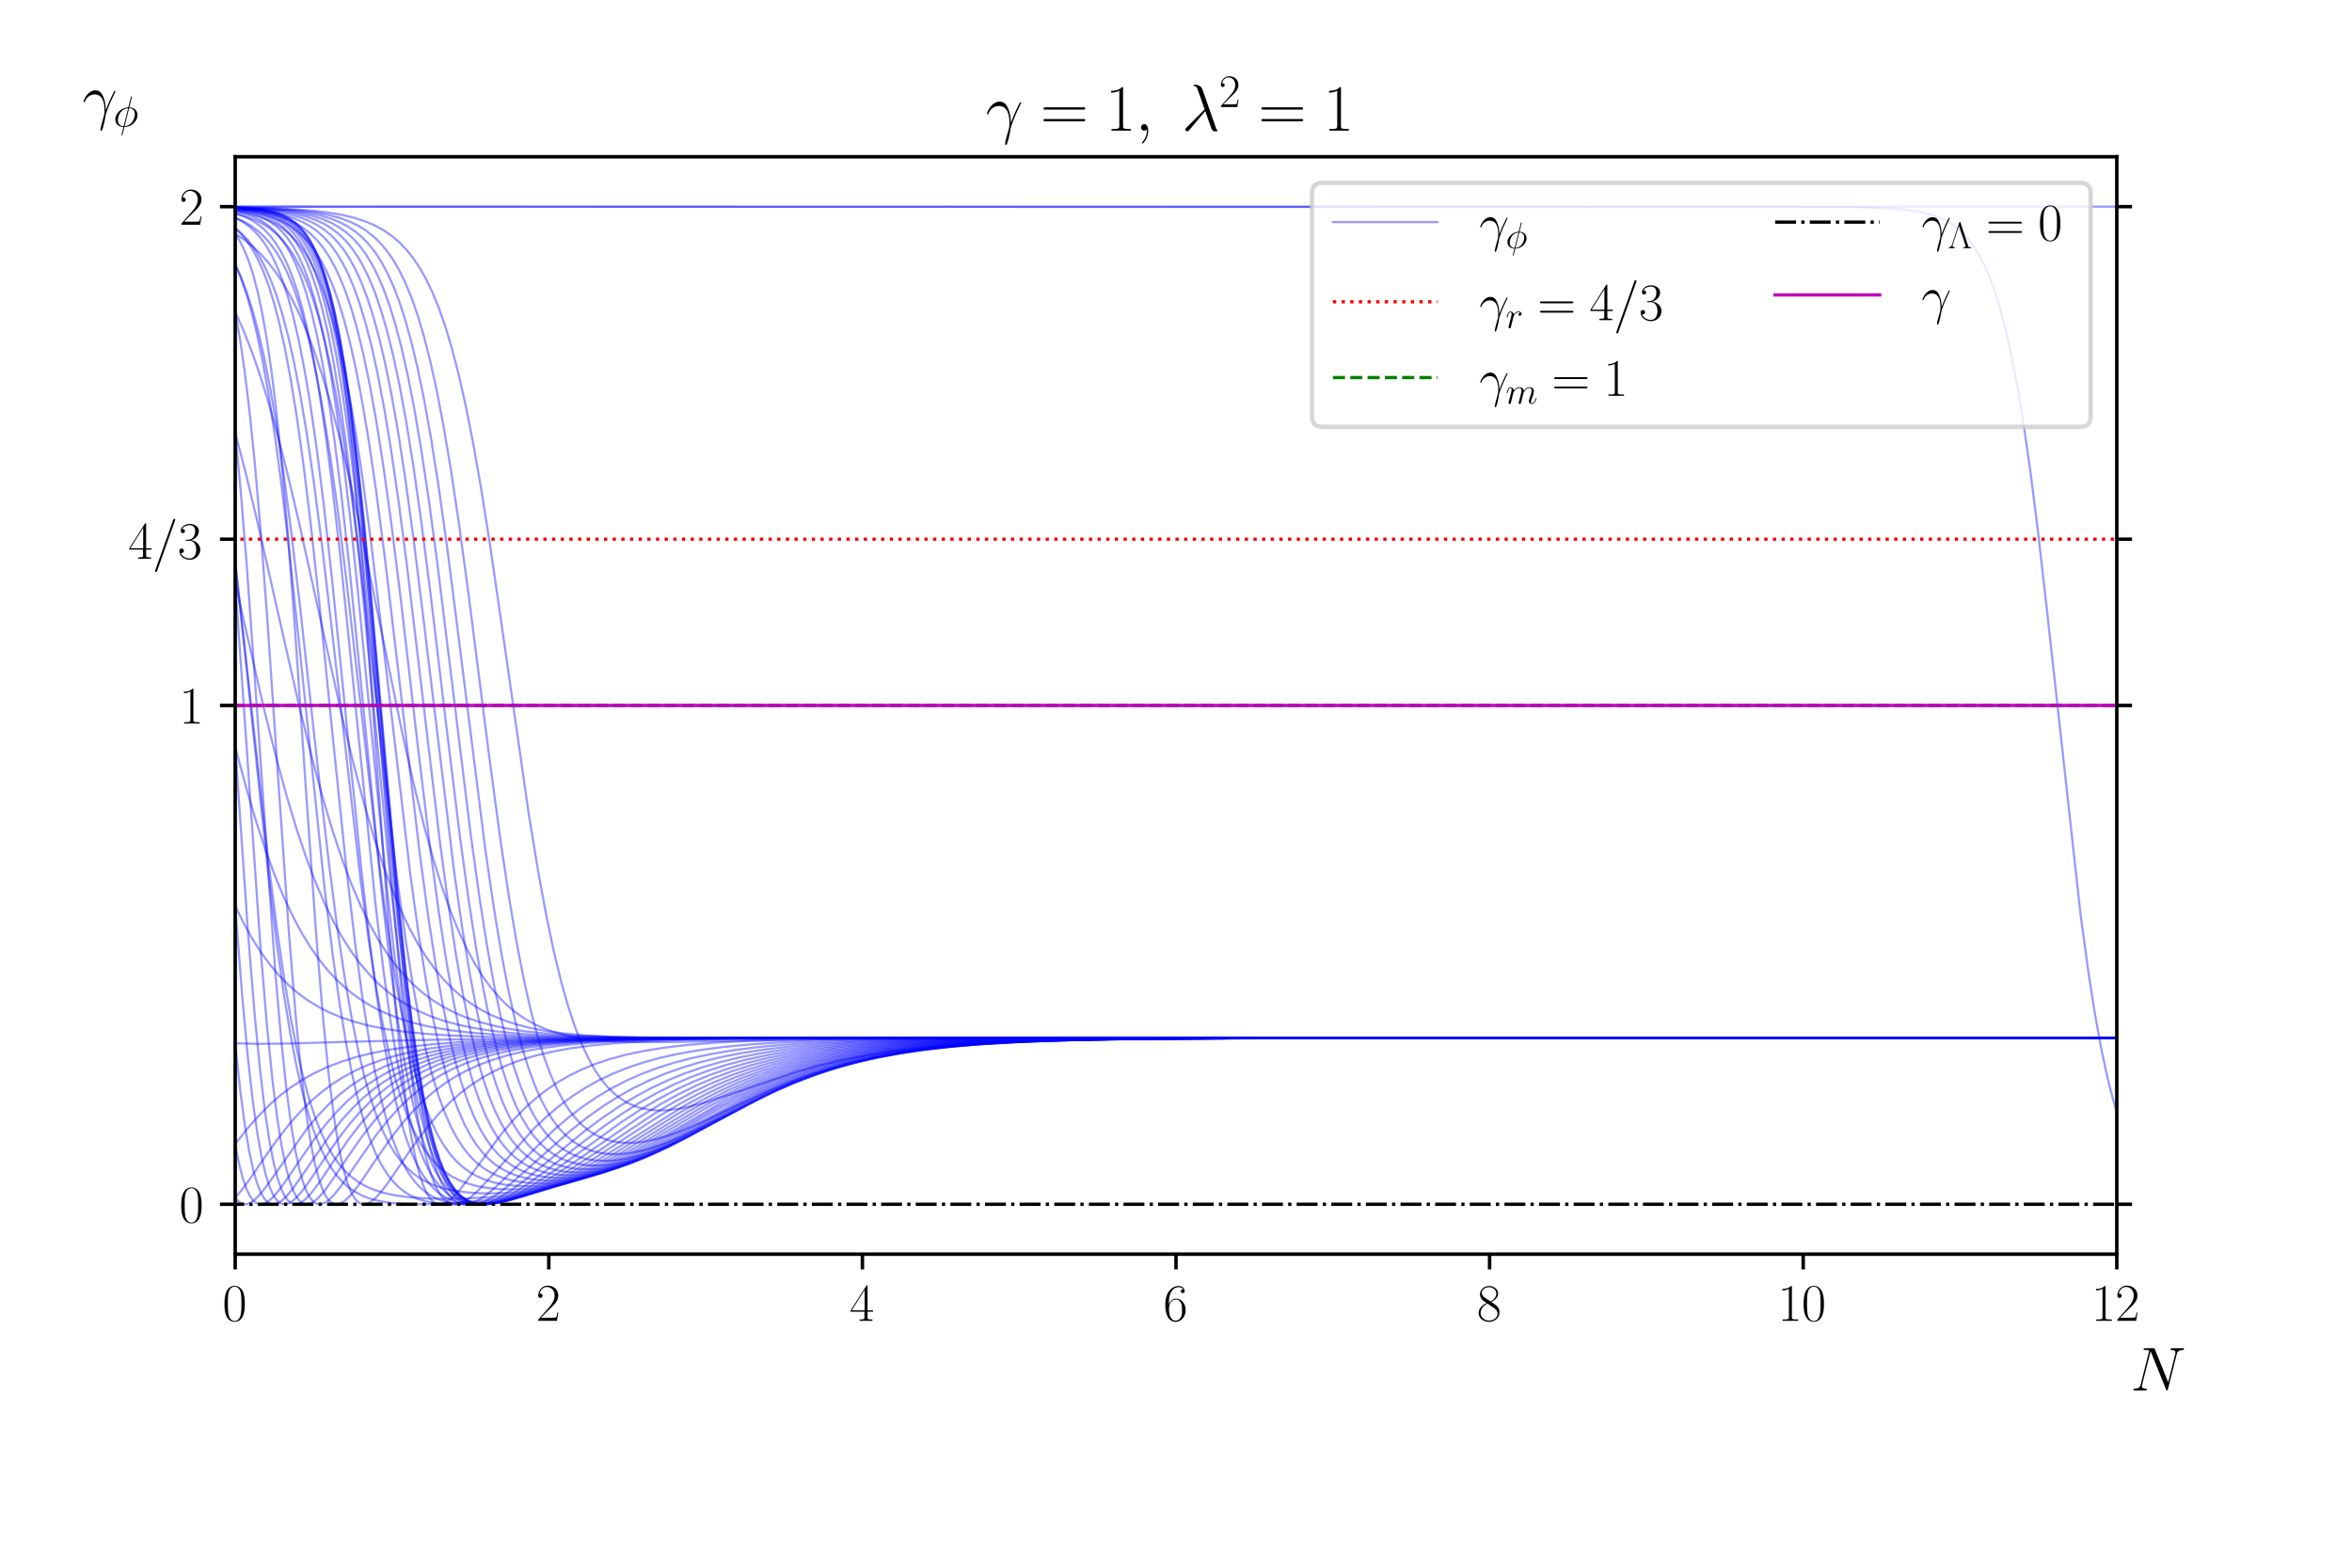 <?xml version="1.0" encoding="utf-8" standalone="no"?>
<!DOCTYPE svg PUBLIC "-//W3C//DTD SVG 1.1//EN"
  "http://www.w3.org/Graphics/SVG/1.1/DTD/svg11.dtd">
<svg xmlns:xlink="http://www.w3.org/1999/xlink" width="540pt" height="360pt" viewBox="0 0 540 360" xmlns="http://www.w3.org/2000/svg" version="1.1">
 <defs>
  <style type="text/css">*{stroke-linejoin: round; stroke-linecap: butt}</style>
 </defs>
 <g id="figure_1">
  <g id="patch_1">
   <path d="M 0 360 
L 540 360 
L 540 0 
L 0 0 
z
" style="fill: #ffffff"/>
  </g>
  <g id="axes_1">
   <g id="patch_2">
    <path d="M 54 288 
L 486 288 
L 486 36 
L 54 36 
z
" style="fill: #ffffff"/>
   </g>
   <g id="matplotlib.axis_1">
    <g id="xtick_1">
     <g id="line2d_1">
      <defs>
       <path id="m528281216c" d="M 0 0 
L 0 3.5 
" style="stroke: #000000; stroke-width: 0.8"/>
      </defs>
      <g>
       <use xlink:href="#m528281216c" x="54" y="288" style="stroke: #000000; stroke-width: 0.8"/>
      </g>
     </g>
     <g id="text_1">
      <!-- $\mathdefault{0}$ -->
      <g transform="translate(51.074 303.302) scale(0.12 -0.12)">
       <defs>
        <path id="CMR17-30" d="M 2688 2025 
C 2688 2416 2682 3080 2413 3591 
C 2176 4039 1798 4198 1466 4198 
C 1158 4198 768 4058 525 3597 
C 269 3118 243 2524 243 2025 
C 243 1661 250 1106 448 619 
C 723 -39 1216 -128 1466 -128 
C 1760 -128 2208 -7 2470 600 
C 2662 1042 2688 1559 2688 2025 
z
M 1466 -26 
C 1056 -26 813 325 723 812 
C 653 1188 653 1738 653 2096 
C 653 2588 653 2997 736 3387 
C 858 3929 1216 4096 1466 4096 
C 1728 4096 2067 3923 2189 3400 
C 2272 3036 2278 2607 2278 2096 
C 2278 1680 2278 1169 2202 792 
C 2067 95 1690 -26 1466 -26 
z
" transform="scale(0.016)"/>
       </defs>
       <use xlink:href="#CMR17-30" transform="scale(0.996)"/>
      </g>
     </g>
    </g>
    <g id="xtick_2">
     <g id="line2d_2">
      <g>
       <use xlink:href="#m528281216c" x="126" y="288" style="stroke: #000000; stroke-width: 0.8"/>
      </g>
     </g>
     <g id="text_2">
      <!-- $\mathdefault{2}$ -->
      <g transform="translate(123.074 303.302) scale(0.12 -0.12)">
       <defs>
        <path id="CMR17-32" d="M 2669 989 
L 2554 989 
C 2490 536 2438 459 2413 420 
C 2381 369 1920 369 1830 369 
L 602 369 
C 832 619 1280 1072 1824 1597 
C 2214 1967 2669 2402 2669 3035 
C 2669 3790 2067 4224 1395 4224 
C 691 4224 262 3604 262 3030 
C 262 2780 448 2748 525 2748 
C 589 2748 781 2787 781 3010 
C 781 3207 614 3264 525 3264 
C 486 3264 448 3258 422 3245 
C 544 3790 915 4058 1306 4058 
C 1862 4058 2227 3617 2227 3035 
C 2227 2479 1901 2000 1536 1584 
L 262 146 
L 262 0 
L 2515 0 
L 2669 989 
z
" transform="scale(0.016)"/>
       </defs>
       <use xlink:href="#CMR17-32" transform="scale(0.996)"/>
      </g>
     </g>
    </g>
    <g id="xtick_3">
     <g id="line2d_3">
      <g>
       <use xlink:href="#m528281216c" x="198" y="288" style="stroke: #000000; stroke-width: 0.8"/>
      </g>
     </g>
     <g id="text_3">
      <!-- $\mathdefault{4}$ -->
      <g transform="translate(195.074 303.302) scale(0.12 -0.12)">
       <defs>
        <path id="CMR17-34" d="M 2150 4122 
C 2150 4256 2144 4256 2029 4256 
L 128 1254 
L 128 1088 
L 1779 1088 
L 1779 457 
C 1779 224 1766 160 1318 160 
L 1197 160 
L 1197 0 
C 1402 0 1747 0 1965 0 
C 2182 0 2528 0 2733 0 
L 2733 160 
L 2611 160 
C 2163 160 2150 224 2150 457 
L 2150 1088 
L 2803 1088 
L 2803 1254 
L 2150 1254 
L 2150 4122 
z
M 1798 3703 
L 1798 1254 
L 256 1254 
L 1798 3703 
z
" transform="scale(0.016)"/>
       </defs>
       <use xlink:href="#CMR17-34" transform="scale(0.996)"/>
      </g>
     </g>
    </g>
    <g id="xtick_4">
     <g id="line2d_4">
      <g>
       <use xlink:href="#m528281216c" x="270" y="288" style="stroke: #000000; stroke-width: 0.8"/>
      </g>
     </g>
     <g id="text_4">
      <!-- $\mathdefault{6}$ -->
      <g transform="translate(267.074 303.302) scale(0.12 -0.12)">
       <defs>
        <path id="CMR17-36" d="M 678 2176 
C 678 3690 1395 4032 1811 4032 
C 1946 4032 2272 4009 2400 3776 
C 2298 3776 2106 3776 2106 3553 
C 2106 3381 2246 3323 2336 3323 
C 2394 3323 2566 3348 2566 3560 
C 2566 3954 2246 4179 1805 4179 
C 1043 4179 243 3390 243 1984 
C 243 253 966 -128 1478 -128 
C 2099 -128 2688 427 2688 1283 
C 2688 2081 2170 2662 1517 2662 
C 1126 2662 838 2407 678 1960 
L 678 2176 
z
M 1478 25 
C 691 25 691 1200 691 1436 
C 691 1896 909 2560 1504 2560 
C 1613 2560 1926 2560 2138 2120 
C 2253 1870 2253 1609 2253 1289 
C 2253 944 2253 690 2118 434 
C 1978 171 1773 25 1478 25 
z
" transform="scale(0.016)"/>
       </defs>
       <use xlink:href="#CMR17-36" transform="scale(0.996)"/>
      </g>
     </g>
    </g>
    <g id="xtick_5">
     <g id="line2d_5">
      <g>
       <use xlink:href="#m528281216c" x="342" y="288" style="stroke: #000000; stroke-width: 0.8"/>
      </g>
     </g>
     <g id="text_5">
      <!-- $\mathdefault{8}$ -->
      <g transform="translate(339.074 303.302) scale(0.12 -0.12)">
       <defs>
        <path id="CMR17-38" d="M 1741 2264 
C 2144 2467 2554 2773 2554 3263 
C 2554 3841 1990 4179 1472 4179 
C 890 4179 378 3759 378 3180 
C 378 3021 416 2747 666 2505 
C 730 2442 998 2251 1171 2130 
C 883 1983 211 1634 211 934 
C 211 279 838 -128 1459 -128 
C 2144 -128 2720 362 2720 1010 
C 2720 1590 2330 1857 2074 2029 
L 1741 2264 
z
M 902 2822 
C 851 2854 595 3051 595 3351 
C 595 3739 998 4032 1459 4032 
C 1965 4032 2336 3676 2336 3262 
C 2336 2669 1670 2331 1638 2331 
C 1632 2331 1626 2331 1574 2370 
L 902 2822 
z
M 2080 1519 
C 2176 1449 2483 1240 2483 851 
C 2483 381 2010 25 1472 25 
C 890 25 448 438 448 940 
C 448 1443 838 1862 1280 2060 
L 2080 1519 
z
" transform="scale(0.016)"/>
       </defs>
       <use xlink:href="#CMR17-38" transform="scale(0.996)"/>
      </g>
     </g>
    </g>
    <g id="xtick_6">
     <g id="line2d_6">
      <g>
       <use xlink:href="#m528281216c" x="414" y="288" style="stroke: #000000; stroke-width: 0.8"/>
      </g>
     </g>
     <g id="text_6">
      <!-- $\mathdefault{10}$ -->
      <g transform="translate(408.147 303.302) scale(0.12 -0.12)">
       <defs>
        <path id="CMR17-31" d="M 1702 4058 
C 1702 4192 1696 4192 1606 4192 
C 1357 3916 979 3827 621 3827 
C 602 3827 570 3827 563 3808 
C 557 3795 557 3782 557 3648 
C 755 3648 1088 3686 1344 3839 
L 1344 461 
C 1344 236 1331 160 781 160 
L 589 160 
L 589 0 
C 896 0 1216 0 1523 0 
C 1830 0 2150 0 2458 0 
L 2458 160 
L 2266 160 
C 1715 160 1702 230 1702 458 
L 1702 4058 
z
" transform="scale(0.016)"/>
       </defs>
       <use xlink:href="#CMR17-31" transform="scale(0.996)"/>
       <use xlink:href="#CMR17-30" transform="translate(45.69 0) scale(0.996)"/>
      </g>
     </g>
    </g>
    <g id="xtick_7">
     <g id="line2d_7">
      <g>
       <use xlink:href="#m528281216c" x="486" y="288" style="stroke: #000000; stroke-width: 0.8"/>
      </g>
     </g>
     <g id="text_7">
      <!-- $\mathdefault{12}$ -->
      <g transform="translate(480.147 303.302) scale(0.12 -0.12)">
       <use xlink:href="#CMR17-31" transform="scale(0.996)"/>
       <use xlink:href="#CMR17-32" transform="translate(45.69 0) scale(0.996)"/>
      </g>
     </g>
    </g>
    <g id="text_8">
     <!-- $N$ -->
     <g transform="translate(489.172 319.313) scale(0.14 -0.14)">
      <defs>
       <path id="CMMI12-4e" d="M 4736 3698 
C 4806 3974 4909 4166 5395 4166 
C 5414 4166 5491 4166 5491 4279 
C 5491 4352 5434 4352 5408 4352 
C 5280 4352 4954 4352 4826 4352 
L 4518 4352 
C 4429 4352 4314 4352 4224 4352 
C 4186 4352 4109 4352 4109 4230 
C 4109 4166 4160 4166 4205 4166 
C 4589 4166 4614 4019 4614 3903 
C 4614 3846 4608 3826 4589 3737 
L 3866 850 
L 2496 4249 
C 2451 4352 2445 4352 2304 4352 
L 1523 4352 
C 1395 4352 1338 4352 1338 4230 
C 1338 4166 1382 4166 1504 4166 
C 1536 4166 1914 4166 1914 4115 
C 1914 4102 1901 4051 1894 4032 
L 1043 635 
C 966 320 813 186 390 186 
C 358 186 294 186 294 67 
C 294 0 358 0 378 0 
C 506 0 832 0 960 0 
L 1267 0 
C 1357 0 1466 0 1555 0 
C 1600 0 1670 0 1670 122 
C 1670 180 1606 186 1581 186 
C 1370 186 1165 224 1165 454 
C 1165 505 1178 562 1190 613 
L 2054 4032 
C 2093 3968 2093 3956 2118 3898 
L 3642 115 
C 3674 38 3686 0 3744 0 
C 3808 0 3814 19 3840 128 
L 4736 3698 
z
" transform="scale(0.016)"/>
      </defs>
      <use xlink:href="#CMMI12-4e" transform="scale(0.996)"/>
     </g>
    </g>
   </g>
   <g id="matplotlib.axis_2">
    <g id="ytick_1">
     <g id="line2d_8">
      <defs>
       <path id="m0f759b9d70" d="M 0 0 
L -3.5 0 
" style="stroke: #000000; stroke-width: 0.8"/>
      </defs>
      <g>
       <use xlink:href="#m0f759b9d70" x="54" y="276.545" style="stroke: #000000; stroke-width: 0.8"/>
      </g>
     </g>
     <g id="line2d_9">
      <defs>
       <path id="m0d6fe1571a" d="M 0 0 
L 3.5 0 
" style="stroke: #000000; stroke-width: 0.8"/>
      </defs>
      <g>
       <use xlink:href="#m0d6fe1571a" x="486" y="276.545" style="stroke: #000000; stroke-width: 0.8"/>
      </g>
     </g>
     <g id="text_9">
      <!-- $0$ -->
      <g transform="translate(41.147 280.697) scale(0.12 -0.12)">
       <use xlink:href="#CMR17-30" transform="scale(0.996)"/>
      </g>
     </g>
    </g>
    <g id="ytick_2">
     <g id="line2d_10">
      <g>
       <use xlink:href="#m0f759b9d70" x="54" y="162" style="stroke: #000000; stroke-width: 0.8"/>
      </g>
     </g>
     <g id="line2d_11">
      <g>
       <use xlink:href="#m0d6fe1571a" x="486" y="162" style="stroke: #000000; stroke-width: 0.8"/>
      </g>
     </g>
     <g id="text_10">
      <!-- $1$ -->
      <g transform="translate(41.147 166.151) scale(0.12 -0.12)">
       <use xlink:href="#CMR17-31" transform="scale(0.996)"/>
      </g>
     </g>
    </g>
    <g id="ytick_3">
     <g id="line2d_12">
      <g>
       <use xlink:href="#m0f759b9d70" x="54" y="123.818" style="stroke: #000000; stroke-width: 0.8"/>
      </g>
     </g>
     <g id="line2d_13">
      <g>
       <use xlink:href="#m0d6fe1571a" x="486" y="123.818" style="stroke: #000000; stroke-width: 0.8"/>
      </g>
     </g>
     <g id="text_11">
      <!-- $4/3$ -->
      <g transform="translate(29.441 128.301) scale(0.12 -0.12)">
       <defs>
        <path id="CMMI12-3d" d="M 2746 4562 
C 2746 4569 2784 4666 2784 4678 
C 2784 4755 2720 4800 2669 4800 
C 2637 4800 2579 4800 2528 4659 
L 384 -1363 
C 384 -1370 346 -1465 346 -1478 
C 346 -1555 410 -1600 461 -1600 
C 499 -1600 557 -1593 602 -1459 
L 2746 4562 
z
" transform="scale(0.016)"/>
        <path id="CMR17-33" d="M 1414 2157 
C 1984 2157 2234 1662 2234 1090 
C 2234 320 1824 25 1453 25 
C 1114 25 563 194 390 693 
C 422 680 454 680 486 680 
C 640 680 755 782 755 948 
C 755 1133 614 1216 486 1216 
C 378 1216 211 1165 211 926 
C 211 335 787 -128 1466 -128 
C 2176 -128 2720 430 2720 1085 
C 2720 1707 2208 2157 1600 2227 
C 2086 2328 2554 2756 2554 3329 
C 2554 3820 2048 4179 1472 4179 
C 890 4179 378 3829 378 3329 
C 378 3110 544 3072 627 3072 
C 762 3072 877 3155 877 3321 
C 877 3486 762 3569 627 3569 
C 602 3569 570 3569 544 3557 
C 730 3959 1235 4032 1459 4032 
C 1683 4032 2106 3925 2106 3320 
C 2106 3143 2080 2828 1862 2550 
C 1670 2304 1453 2304 1242 2284 
C 1210 2284 1062 2269 1037 2269 
C 992 2263 966 2257 966 2208 
C 966 2163 973 2157 1101 2157 
L 1414 2157 
z
" transform="scale(0.016)"/>
       </defs>
       <use xlink:href="#CMR17-34" transform="scale(0.996)"/>
       <use xlink:href="#CMMI12-3d" transform="translate(45.69 0) scale(0.996)"/>
       <use xlink:href="#CMR17-33" transform="translate(94.465 0) scale(0.996)"/>
      </g>
     </g>
    </g>
    <g id="ytick_4">
     <g id="line2d_14">
      <g>
       <use xlink:href="#m0f759b9d70" x="54" y="47.455" style="stroke: #000000; stroke-width: 0.8"/>
      </g>
     </g>
     <g id="line2d_15">
      <g>
       <use xlink:href="#m0d6fe1571a" x="486" y="47.455" style="stroke: #000000; stroke-width: 0.8"/>
      </g>
     </g>
     <g id="text_12">
      <!-- $2$ -->
      <g transform="translate(41.147 51.606) scale(0.12 -0.12)">
       <use xlink:href="#CMR17-32" transform="scale(0.996)"/>
      </g>
     </g>
    </g>
    <g id="text_13">
     <!-- $\gamma_\phi$ -->
     <g transform="translate(18.913 26.969) scale(0.14 -0.14)">
      <defs>
       <path id="CMMI12-d" d="M 2419 760 
C 2406 1071 2394 1561 2150 2133 
C 2022 2452 1805 2788 1338 2788 
C 550 2788 122 1790 122 1625 
C 122 1567 166 1567 186 1567 
C 243 1567 243 1580 275 1663 
C 410 2057 819 2368 1261 2368 
C 2150 2368 2278 1383 2278 754 
C 2278 352 2234 220 2195 92 
C 2074 -302 1862 -1090 1862 -1268 
C 1862 -1319 1882 -1376 1933 -1376 
C 2029 -1376 2086 -1166 2157 -912 
C 2310 -353 2349 -73 2381 181 
C 2400 334 2765 1384 3270 2382 
C 3315 2483 3405 2655 3405 2674 
C 3405 2680 3398 2725 3341 2725 
C 3328 2725 3296 2725 3283 2699 
C 3270 2687 3046 2254 2854 1822 
C 2758 1606 2630 1320 2419 760 
z
" transform="scale(0.016)"/>
       <path id="CMMI12-1e" d="M 2752 4390 
C 2752 4448 2707 4448 2688 4448 
C 2630 4448 2624 4435 2598 4326 
L 2253 2939 
C 2234 2856 2227 2849 2221 2843 
C 2214 2830 2170 2824 2157 2824 
C 1107 2734 301 1864 301 1057 
C 301 361 832 -64 1498 -64 
C 1446 -261 1402 -463 1350 -659 
C 1261 -995 1210 -1204 1210 -1229 
C 1210 -1241 1210 -1280 1274 -1280 
C 1293 -1280 1318 -1280 1331 -1254 
C 1344 -1241 1382 -1089 1408 -1008 
L 1645 -64 
C 2739 -64 3571 854 3571 1680 
C 3571 2343 3085 2816 2374 2816 
L 2752 4390 
z
M 2336 2701 
C 2758 2701 3181 2463 3181 1828 
C 3181 1097 2675 128 1677 50 
L 2336 2701 
z
M 1530 50 
C 1216 50 691 220 691 938 
C 691 1761 1274 2676 2195 2676 
L 1530 50 
z
" transform="scale(0.016)"/>
      </defs>
      <use xlink:href="#CMMI12-d" transform="scale(0.996)"/>
      <use xlink:href="#CMMI12-1e" transform="translate(50.599 -14.944) scale(0.697)"/>
     </g>
    </g>
   </g>
   <g id="line2d_16">
    <path d="M 54 47.455 
L 486.043 47.455 
L 486.043 47.455 
" clip-path="url(#p0659d9fde2)" style="fill: none; stroke: #0000ff; stroke-opacity: 0.4; stroke-width: 0.5; stroke-linecap: square"/>
   </g>
   <g id="line2d_17">
    <path d="M 54 53.661 
L 56.052 55.02 
L 57.996 56.571 
L 59.887 58.369 
L 61.669 60.371 
L 63.451 62.715 
L 65.179 65.361 
L 66.907 68.42 
L 68.635 71.939 
L 70.364 75.962 
L 72.146 80.682 
L 73.982 86.188 
L 75.926 92.752 
L 77.978 100.496 
L 80.247 109.973 
L 82.839 121.807 
L 86.403 139.226 
L 92.344 168.282 
L 95.044 180.303 
L 97.366 189.661 
L 99.473 197.261 
L 101.471 203.668 
L 103.415 209.161 
L 105.305 213.837 
L 107.141 217.796 
L 108.977 221.23 
L 110.814 224.192 
L 112.65 226.732 
L 114.486 228.901 
L 116.376 230.794 
L 118.32 232.431 
L 120.373 233.865 
L 122.533 235.098 
L 124.801 236.138 
L 127.285 237.031 
L 130.04 237.778 
L 133.118 238.377 
L 136.682 238.837 
L 140.949 239.152 
L 146.295 239.312 
L 153.802 239.297 
L 169.518 238.984 
L 192.146 238.613 
L 217.96 238.437 
L 267.267 238.369 
L 486.043 238.364 
L 486.043 238.364 
" clip-path="url(#p0659d9fde2)" style="fill: none; stroke: #0000ff; stroke-opacity: 0.4; stroke-width: 0.5; stroke-linecap: square"/>
   </g>
   <g id="line2d_18">
    <path d="M 54 71.608 
L 55.782 75.574 
L 57.618 80.207 
L 59.509 85.583 
L 61.507 91.95 
L 63.667 99.61 
L 66.043 108.9 
L 68.797 120.61 
L 72.74 138.457 
L 78.356 163.771 
L 81.219 175.613 
L 83.649 184.768 
L 85.917 192.466 
L 88.023 198.853 
L 90.076 204.38 
L 92.074 209.131 
L 94.018 213.195 
L 95.962 216.753 
L 97.906 219.855 
L 99.851 222.547 
L 101.849 224.936 
L 103.901 227.04 
L 106.007 228.879 
L 108.167 230.476 
L 110.49 231.912 
L 112.92 233.155 
L 115.566 234.256 
L 118.428 235.206 
L 121.615 236.028 
L 125.233 236.728 
L 129.446 237.31 
L 134.468 237.769 
L 140.733 238.109 
L 149.158 238.33 
L 162.335 238.429 
L 199.707 238.393 
L 317.87 238.364 
L 486.043 238.364 
L 486.043 238.364 
" clip-path="url(#p0659d9fde2)" style="fill: none; stroke: #0000ff; stroke-opacity: 0.4; stroke-width: 0.5; stroke-linecap: square"/>
   </g>
   <g id="line2d_19">
    <path d="M 54 99.35 
L 56.376 108.468 
L 59.185 120.167 
L 63.289 138.348 
L 68.743 162.363 
L 71.66 174.182 
L 74.144 183.361 
L 76.412 190.929 
L 78.572 197.387 
L 80.679 202.987 
L 82.731 207.809 
L 84.729 211.944 
L 86.727 215.569 
L 88.725 218.734 
L 90.724 221.487 
L 92.776 223.934 
L 94.828 226.042 
L 96.988 227.943 
L 99.203 229.598 
L 101.579 231.094 
L 104.063 232.394 
L 106.763 233.554 
L 109.68 234.564 
L 112.92 235.448 
L 116.592 236.213 
L 120.805 236.857 
L 125.773 237.384 
L 131.876 237.799 
L 139.761 238.099 
L 151.048 238.29 
L 171.084 238.371 
L 279.743 238.364 
L 486.043 238.364 
L 486.043 238.364 
" clip-path="url(#p0659d9fde2)" style="fill: none; stroke: #0000ff; stroke-opacity: 0.4; stroke-width: 0.5; stroke-linecap: square"/>
   </g>
   <g id="line2d_20">
    <path d="M 54 133.881 
L 60.643 162.918 
L 63.505 174.358 
L 65.989 183.413 
L 68.257 190.879 
L 70.418 197.253 
L 72.524 202.785 
L 74.576 207.555 
L 76.574 211.65 
L 78.572 215.247 
L 80.571 218.393 
L 82.569 221.135 
L 84.621 223.578 
L 86.727 225.739 
L 88.887 227.639 
L 91.156 229.336 
L 93.532 230.833 
L 96.07 232.167 
L 98.77 233.333 
L 101.741 234.37 
L 105.035 235.279 
L 108.707 236.056 
L 112.92 236.716 
L 117.888 237.263 
L 123.937 237.698 
L 131.714 238.023 
L 142.623 238.239 
L 160.877 238.349 
L 216.934 238.366 
L 486.043 238.364 
L 486.043 238.364 
" clip-path="url(#p0659d9fde2)" style="fill: none; stroke: #0000ff; stroke-opacity: 0.4; stroke-width: 0.5; stroke-linecap: square"/>
   </g>
   <g id="line2d_21">
    <path d="M 54 171.459 
L 56.592 181.14 
L 58.914 188.985 
L 61.129 195.697 
L 63.235 201.388 
L 65.287 206.307 
L 67.285 210.538 
L 69.284 214.26 
L 71.282 217.521 
L 73.28 220.366 
L 75.332 222.903 
L 77.438 225.15 
L 79.599 227.127 
L 81.813 228.856 
L 84.135 230.391 
L 86.619 231.767 
L 89.266 232.978 
L 92.128 234.044 
L 95.314 234.99 
L 98.878 235.811 
L 102.929 236.51 
L 107.681 237.097 
L 113.406 237.569 
L 120.589 237.928 
L 130.364 238.18 
L 145.539 238.323 
L 179.725 238.367 
L 486.043 238.364 
L 486.043 238.364 
" clip-path="url(#p0659d9fde2)" style="fill: none; stroke: #0000ff; stroke-opacity: 0.4; stroke-width: 0.5; stroke-linecap: square"/>
   </g>
   <g id="line2d_22">
    <path d="M 54 208.012 
L 55.998 212.101 
L 57.996 215.687 
L 59.995 218.818 
L 61.993 221.543 
L 64.045 223.966 
L 66.151 226.106 
L 68.311 227.983 
L 70.58 229.656 
L 72.956 231.13 
L 75.494 232.438 
L 78.194 233.579 
L 81.165 234.589 
L 84.459 235.471 
L 88.185 236.231 
L 92.452 236.868 
L 97.528 237.392 
L 103.739 237.802 
L 111.84 238.1 
L 123.505 238.288 
L 144.513 238.368 
L 263.325 238.364 
L 486.043 238.364 
L 486.043 238.364 
" clip-path="url(#p0659d9fde2)" style="fill: none; stroke: #0000ff; stroke-opacity: 0.4; stroke-width: 0.5; stroke-linecap: square"/>
   </g>
   <g id="line2d_23">
    <path d="M 54 239.58 
L 59.023 239.705 
L 66.043 239.64 
L 80.787 239.222 
L 100.067 238.762 
L 120.373 238.52 
L 151.588 238.396 
L 236.754 238.364 
L 486.043 238.364 
L 486.043 238.364 
" clip-path="url(#p0659d9fde2)" style="fill: none; stroke: #0000ff; stroke-opacity: 0.4; stroke-width: 0.5; stroke-linecap: square"/>
   </g>
   <g id="line2d_24">
    <path d="M 54 262.74 
L 56.808 259.149 
L 59.347 256.254 
L 61.831 253.753 
L 64.315 251.568 
L 66.853 249.634 
L 69.446 247.939 
L 72.146 246.435 
L 75.008 245.093 
L 78.086 243.895 
L 81.435 242.831 
L 85.161 241.886 
L 89.32 241.065 
L 94.072 240.36 
L 99.635 239.765 
L 106.331 239.281 
L 114.81 238.901 
L 126.259 238.626 
L 143.649 238.453 
L 178.158 238.375 
L 363.559 238.364 
L 486.043 238.364 
L 486.043 238.364 
" clip-path="url(#p0659d9fde2)" style="fill: none; stroke: #0000ff; stroke-opacity: 0.4; stroke-width: 0.5; stroke-linecap: square"/>
   </g>
   <g id="line2d_25">
    <path d="M 54 274.983 
L 55.242 273.601 
L 56.97 271.314 
L 60.373 266.342 
L 63.883 261.376 
L 66.529 258.016 
L 69.014 255.222 
L 71.444 252.825 
L 73.874 250.74 
L 76.358 248.9 
L 78.95 247.261 
L 81.651 245.816 
L 84.513 244.535 
L 87.645 243.382 
L 91.048 242.37 
L 94.828 241.483 
L 99.095 240.715 
L 104.009 240.062 
L 109.842 239.519 
L 117.024 239.083 
L 126.313 238.755 
L 139.437 238.53 
L 161.417 238.404 
L 219.797 238.365 
L 486.043 238.364 
L 486.043 238.364 
" clip-path="url(#p0659d9fde2)" style="fill: none; stroke: #0000ff; stroke-opacity: 0.4; stroke-width: 0.5; stroke-linecap: square"/>
   </g>
   <g id="line2d_26">
    <path d="M 54 274.983 
L 54.702 275.843 
L 55.35 276.318 
L 55.998 276.527 
L 56.646 276.509 
L 57.348 276.271 
L 58.212 275.721 
L 59.239 274.779 
L 60.535 273.267 
L 62.371 270.75 
L 70.58 259.069 
L 73.064 256.122 
L 75.44 253.638 
L 77.816 251.468 
L 80.247 249.545 
L 82.785 247.824 
L 85.431 246.301 
L 88.239 244.947 
L 91.21 243.762 
L 94.45 242.708 
L 98.068 241.772 
L 102.119 240.96 
L 106.763 240.265 
L 112.164 239.687 
L 118.752 239.214 
L 127.069 238.852 
L 138.464 238.592 
L 156.178 238.434 
L 193.928 238.37 
L 486.043 238.364 
L 486.043 238.364 
" clip-path="url(#p0659d9fde2)" style="fill: none; stroke: #0000ff; stroke-opacity: 0.4; stroke-width: 0.5; stroke-linecap: square"/>
   </g>
   <g id="line2d_27">
    <path d="M 54 262.74 
L 54.972 267.586 
L 55.836 270.858 
L 56.646 273.143 
L 57.402 274.675 
L 58.104 275.647 
L 58.752 276.209 
L 59.401 276.493 
L 60.049 276.535 
L 60.751 276.35 
L 61.561 275.89 
L 62.533 275.059 
L 63.775 273.671 
L 65.449 271.432 
L 68.635 266.709 
L 72.254 261.487 
L 74.846 258.129 
L 77.276 255.336 
L 79.653 252.937 
L 82.029 250.848 
L 84.459 249.001 
L 86.997 247.352 
L 89.644 245.896 
L 92.452 244.602 
L 95.476 243.453 
L 98.824 242.425 
L 102.497 241.532 
L 106.655 240.756 
L 111.462 240.092 
L 117.132 239.542 
L 124.045 239.102 
L 133.01 238.767 
L 145.593 238.537 
L 166.385 238.407 
L 219.689 238.365 
L 486.043 238.364 
L 486.043 238.364 
" clip-path="url(#p0659d9fde2)" style="fill: none; stroke: #0000ff; stroke-opacity: 0.4; stroke-width: 0.5; stroke-linecap: square"/>
   </g>
   <g id="line2d_28">
    <path d="M 54 239.58 
L 55.188 250.663 
L 56.268 258.765 
L 57.24 264.522 
L 58.158 268.734 
L 59.023 271.726 
L 59.833 273.776 
L 60.589 275.116 
L 61.291 275.932 
L 61.939 276.367 
L 62.587 276.539 
L 63.235 276.486 
L 63.991 276.183 
L 64.855 275.578 
L 65.935 274.522 
L 67.339 272.801 
L 69.392 269.887 
L 75.872 260.467 
L 78.41 257.276 
L 80.841 254.577 
L 83.217 252.268 
L 85.593 250.262 
L 88.077 248.457 
L 90.616 246.884 
L 93.316 245.472 
L 96.178 244.225 
L 99.311 243.107 
L 102.713 242.131 
L 106.547 241.268 
L 110.868 240.53 
L 115.89 239.904 
L 121.885 239.389 
L 129.338 238.983 
L 139.167 238.682 
L 153.532 238.485 
L 179.455 238.385 
L 272.884 238.364 
L 486.043 238.364 
L 486.043 238.364 
" clip-path="url(#p0659d9fde2)" style="fill: none; stroke: #0000ff; stroke-opacity: 0.4; stroke-width: 0.5; stroke-linecap: square"/>
   </g>
   <g id="line2d_29">
    <path d="M 54 208.012 
L 55.62 228.869 
L 56.916 242.866 
L 58.05 252.906 
L 59.131 260.549 
L 60.103 265.92 
L 61.021 269.8 
L 61.885 272.514 
L 62.695 274.336 
L 63.451 275.491 
L 64.153 276.157 
L 64.801 276.473 
L 65.449 276.541 
L 66.151 276.378 
L 66.961 275.936 
L 67.933 275.119 
L 69.122 273.807 
L 70.742 271.656 
L 73.658 267.333 
L 77.546 261.664 
L 80.193 258.207 
L 82.623 255.393 
L 84.999 252.977 
L 87.375 250.874 
L 89.806 249.016 
L 92.344 247.357 
L 94.99 245.894 
L 97.798 244.595 
L 100.823 243.442 
L 104.117 242.425 
L 107.789 241.529 
L 111.948 240.749 
L 116.7 240.09 
L 122.317 239.542 
L 129.23 239.1 
L 138.14 238.766 
L 150.67 238.536 
L 171.354 238.406 
L 224.603 238.365 
L 486.043 238.364 
L 486.043 238.364 
" clip-path="url(#p0659d9fde2)" style="fill: none; stroke: #0000ff; stroke-opacity: 0.4; stroke-width: 0.5; stroke-linecap: square"/>
   </g>
   <g id="line2d_30">
    <path d="M 54 171.459 
L 56.97 214.517 
L 58.482 233.151 
L 59.725 245.898 
L 60.859 255.356 
L 61.885 262.154 
L 62.857 267.159 
L 63.775 270.73 
L 64.585 273.058 
L 65.341 274.622 
L 66.043 275.616 
L 66.691 276.193 
L 67.339 276.487 
L 67.987 276.537 
L 68.689 276.357 
L 69.5 275.898 
L 70.472 275.066 
L 71.66 273.739 
L 73.334 271.5 
L 76.412 266.92 
L 80.139 261.507 
L 82.731 258.131 
L 85.161 255.325 
L 87.537 252.916 
L 89.914 250.819 
L 92.344 248.968 
L 94.882 247.315 
L 97.528 245.858 
L 100.337 244.564 
L 103.361 243.416 
L 106.655 242.404 
L 110.328 241.512 
L 114.486 240.736 
L 119.239 240.08 
L 124.909 239.53 
L 131.822 239.093 
L 140.787 238.76 
L 153.37 238.533 
L 174.27 238.405 
L 228.869 238.365 
L 486.043 238.364 
L 486.043 238.364 
" clip-path="url(#p0659d9fde2)" style="fill: none; stroke: #0000ff; stroke-opacity: 0.4; stroke-width: 0.5; stroke-linecap: square"/>
   </g>
   <g id="line2d_31">
    <path d="M 54 133.881 
L 55.89 160.904 
L 59.833 218.033 
L 61.291 235.511 
L 62.533 247.832 
L 63.613 256.513 
L 64.639 263.061 
L 65.611 267.85 
L 66.475 271.069 
L 67.285 273.305 
L 68.041 274.795 
L 68.743 275.729 
L 69.392 276.258 
L 70.04 276.51 
L 70.688 276.525 
L 71.39 276.313 
L 72.2 275.823 
L 73.172 274.963 
L 74.414 273.545 
L 76.142 271.199 
L 79.815 265.714 
L 83.109 261.001 
L 85.701 257.681 
L 88.131 254.929 
L 90.508 252.571 
L 92.884 250.52 
L 95.314 248.712 
L 97.852 247.098 
L 100.553 245.648 
L 103.415 244.369 
L 106.493 243.239 
L 109.842 242.248 
L 113.568 241.379 
L 117.78 240.627 
L 122.695 239.984 
L 128.527 239.453 
L 135.71 239.032 
L 145.107 238.717 
L 158.554 238.506 
L 181.885 238.393 
L 252.848 238.364 
L 486.043 238.364 
L 486.043 238.364 
" clip-path="url(#p0659d9fde2)" style="fill: none; stroke: #0000ff; stroke-opacity: 0.4; stroke-width: 0.5; stroke-linecap: square"/>
   </g>
   <g id="line2d_32">
    <path d="M 54 99.35 
L 55.242 112.473 
L 56.646 129.748 
L 58.428 154.695 
L 63.181 222.946 
L 64.585 239.027 
L 65.773 250.219 
L 66.853 258.417 
L 67.879 264.536 
L 68.797 268.747 
L 69.662 271.736 
L 70.472 273.785 
L 71.228 275.123 
L 71.93 275.936 
L 72.578 276.369 
L 73.226 276.54 
L 73.874 276.484 
L 74.63 276.179 
L 75.494 275.572 
L 76.574 274.513 
L 77.978 272.789 
L 80.031 269.872 
L 86.457 260.519 
L 88.996 257.321 
L 91.426 254.615 
L 93.802 252.3 
L 96.178 250.288 
L 98.662 248.478 
L 101.201 246.901 
L 103.901 245.485 
L 106.763 244.235 
L 109.896 243.114 
L 113.298 242.136 
L 117.078 241.282 
L 121.399 240.54 
L 126.421 239.911 
L 132.416 239.393 
L 139.815 238.987 
L 149.59 238.685 
L 163.847 238.486 
L 189.5 238.386 
L 280.337 238.364 
L 486.043 238.364 
L 486.043 238.364 
" clip-path="url(#p0659d9fde2)" style="fill: none; stroke: #0000ff; stroke-opacity: 0.4; stroke-width: 0.5; stroke-linecap: square"/>
   </g>
   <g id="line2d_33">
    <path d="M 54 71.608 
L 55.08 77.73 
L 56.16 85.157 
L 57.294 94.52 
L 58.536 106.746 
L 59.887 122.383 
L 61.453 143.244 
L 63.937 179.866 
L 66.367 214.642 
L 67.879 233.189 
L 69.122 245.882 
L 70.256 255.308 
L 71.282 262.091 
L 72.254 267.092 
L 73.172 270.667 
L 73.982 273.003 
L 74.738 274.578 
L 75.44 275.583 
L 76.142 276.208 
L 76.79 276.492 
L 77.438 276.535 
L 78.14 276.351 
L 78.95 275.891 
L 79.923 275.06 
L 81.165 273.672 
L 82.839 271.432 
L 86.025 266.707 
L 89.644 261.483 
L 92.236 258.124 
L 94.666 255.331 
L 97.042 252.931 
L 99.419 250.842 
L 101.849 248.996 
L 104.387 247.346 
L 107.033 245.89 
L 109.842 244.597 
L 112.866 243.449 
L 116.214 242.42 
L 119.887 241.529 
L 124.045 240.753 
L 128.851 240.089 
L 134.522 239.54 
L 141.489 239.098 
L 150.454 238.765 
L 163.037 238.536 
L 183.883 238.407 
L 237.564 238.365 
L 486.043 238.364 
L 486.043 238.364 
" clip-path="url(#p0659d9fde2)" style="fill: none; stroke: #0000ff; stroke-opacity: 0.4; stroke-width: 0.5; stroke-linecap: square"/>
   </g>
   <g id="line2d_34">
    <path d="M 54 53.661 
L 55.08 55.384 
L 56.106 57.443 
L 57.132 60.009 
L 58.158 63.191 
L 59.185 67.115 
L 60.211 71.916 
L 61.291 78.077 
L 62.371 85.537 
L 63.505 94.924 
L 64.747 107.154 
L 66.097 122.762 
L 67.717 144.295 
L 70.364 183.13 
L 72.686 215.871 
L 74.198 234.094 
L 75.44 246.536 
L 76.574 255.765 
L 77.6 262.401 
L 78.572 267.294 
L 79.491 270.792 
L 80.301 273.078 
L 81.057 274.619 
L 81.759 275.604 
L 82.461 276.216 
L 83.109 276.494 
L 83.757 276.535 
L 84.459 276.353 
L 85.269 275.899 
L 86.241 275.079 
L 87.483 273.71 
L 89.158 271.496 
L 92.29 266.896 
L 96.016 261.552 
L 98.662 258.149 
L 101.093 255.375 
L 103.469 252.991 
L 105.899 250.868 
L 108.383 248.996 
L 110.922 247.361 
L 113.622 245.889 
L 116.484 244.586 
L 119.563 243.432 
L 122.911 242.416 
L 126.637 241.523 
L 130.85 240.747 
L 135.71 240.086 
L 141.435 239.539 
L 148.455 239.1 
L 157.528 238.766 
L 170.274 238.537 
L 191.39 238.407 
L 245.611 238.365 
L 486.043 238.364 
L 486.043 238.364 
" clip-path="url(#p0659d9fde2)" style="fill: none; stroke: #0000ff; stroke-opacity: 0.4; stroke-width: 0.5; stroke-linecap: square"/>
   </g>
   <g id="line2d_35">
    <path d="M 54 47.455 
L 426.421 47.565 
L 433.334 47.804 
L 437.546 48.158 
L 440.679 48.636 
L 443.109 49.224 
L 445.161 49.934 
L 446.943 50.778 
L 448.563 51.788 
L 450.076 53 
L 451.48 54.418 
L 452.83 56.108 
L 454.126 58.095 
L 455.368 60.404 
L 456.61 63.18 
L 457.852 66.499 
L 459.149 70.629 
L 460.445 75.532 
L 461.795 81.557 
L 463.199 88.907 
L 464.657 97.776 
L 466.223 108.721 
L 467.951 122.412 
L 470.058 140.966 
L 477.672 209.939 
L 479.455 223.076 
L 481.021 233.073 
L 482.533 241.315 
L 483.937 247.786 
L 485.287 253.024 
L 486.043 255.574 
L 486.043 255.574 
" clip-path="url(#p0659d9fde2)" style="fill: none; stroke: #0000ff; stroke-opacity: 0.4; stroke-width: 0.5; stroke-linecap: square"/>
   </g>
   <g id="line2d_36">
    <path d="M 54 47.605 
L 58.32 47.866 
L 61.129 48.242 
L 63.289 48.75 
L 65.017 49.382 
L 66.475 50.144 
L 67.771 51.065 
L 68.959 52.178 
L 70.094 53.548 
L 71.174 55.205 
L 72.254 57.293 
L 73.28 59.763 
L 74.306 62.81 
L 75.332 66.544 
L 76.412 71.353 
L 77.492 77.209 
L 78.626 84.647 
L 79.815 94.012 
L 81.057 105.639 
L 82.407 120.415 
L 84.027 140.77 
L 86.403 173.895 
L 89.212 212.397 
L 90.778 230.894 
L 92.074 243.777 
L 93.262 253.479 
L 94.342 260.57 
L 95.368 265.872 
L 96.286 269.541 
L 97.15 272.165 
L 97.96 273.982 
L 98.716 275.187 
L 99.419 275.934 
L 100.121 276.371 
L 100.823 276.54 
L 101.525 276.48 
L 102.335 276.17 
L 103.253 275.565 
L 104.387 274.53 
L 105.845 272.869 
L 107.951 270.095 
L 115.188 260.305 
L 117.834 257.22 
L 120.373 254.599 
L 122.857 252.347 
L 125.395 250.344 
L 127.987 248.579 
L 130.688 247.007 
L 133.55 245.598 
L 136.628 244.335 
L 139.923 243.224 
L 143.541 242.24 
L 147.591 241.374 
L 152.182 240.624 
L 157.528 239.984 
L 163.901 239.455 
L 171.786 239.034 
L 182.101 238.719 
L 196.952 238.508 
L 222.713 238.394 
L 300.265 238.364 
L 486.043 238.364 
L 486.043 238.364 
" clip-path="url(#p0659d9fde2)" style="fill: none; stroke: #0000ff; stroke-opacity: 0.4; stroke-width: 0.5; stroke-linecap: square"/>
   </g>
   <g id="line2d_37">
    <path d="M 54 47.628 
L 58.212 47.907 
L 61.021 48.305 
L 63.181 48.831 
L 64.909 49.471 
L 66.421 50.263 
L 67.771 51.22 
L 69.014 52.374 
L 70.202 53.792 
L 71.336 55.504 
L 72.416 57.535 
L 73.496 60.039 
L 74.576 63.111 
L 75.656 66.853 
L 76.79 71.626 
L 77.924 77.395 
L 79.113 84.643 
L 80.355 93.668 
L 81.651 104.752 
L 83.109 119.241 
L 84.783 138.222 
L 87.213 168.662 
L 90.454 208.867 
L 92.128 226.91 
L 93.532 239.829 
L 94.828 249.792 
L 96.016 257.277 
L 97.15 263.033 
L 98.176 267.17 
L 99.149 270.248 
L 100.067 272.487 
L 100.985 274.157 
L 101.849 275.274 
L 102.659 275.974 
L 103.469 276.383 
L 104.279 276.541 
L 105.143 276.473 
L 106.061 276.177 
L 107.141 275.588 
L 108.437 274.613 
L 110.058 273.1 
L 112.326 270.648 
L 122.641 259.102 
L 125.611 256.3 
L 128.527 253.853 
L 131.444 251.7 
L 134.414 249.788 
L 137.438 248.103 
L 140.625 246.583 
L 143.973 245.232 
L 147.591 244.013 
L 151.534 242.925 
L 155.854 241.968 
L 160.661 241.134 
L 166.169 240.412 
L 172.542 239.806 
L 180.211 239.309 
L 189.824 238.919 
L 202.623 238.637 
L 221.795 238.458 
L 258.734 238.376 
L 440.949 238.364 
L 486.043 238.364 
L 486.043 238.364 
" clip-path="url(#p0659d9fde2)" style="fill: none; stroke: #0000ff; stroke-opacity: 0.4; stroke-width: 0.5; stroke-linecap: square"/>
   </g>
   <g id="line2d_38">
    <path d="M 54 47.657 
L 58.05 47.952 
L 60.805 48.365 
L 62.965 48.907 
L 64.747 49.582 
L 66.259 50.386 
L 67.609 51.345 
L 68.905 52.545 
L 70.094 53.95 
L 71.228 55.629 
L 72.362 57.711 
L 73.496 60.279 
L 74.63 63.429 
L 75.764 67.266 
L 76.898 71.902 
L 78.086 77.74 
L 79.275 84.704 
L 80.571 93.703 
L 81.921 104.709 
L 83.433 118.989 
L 85.161 137.541 
L 87.645 166.899 
L 91.048 206.736 
L 92.776 224.393 
L 94.288 237.64 
L 95.638 247.571 
L 96.88 255.138 
L 98.068 261.045 
L 99.203 265.576 
L 100.283 268.991 
L 101.309 271.517 
L 102.281 273.345 
L 103.199 274.632 
L 104.117 275.547 
L 104.981 276.115 
L 105.899 276.449 
L 106.817 276.545 
L 107.789 276.428 
L 108.923 276.055 
L 110.22 275.378 
L 111.786 274.29 
L 113.73 272.65 
L 116.484 270.007 
L 127.123 259.518 
L 130.526 256.614 
L 133.766 254.134 
L 137.006 251.933 
L 140.247 249.999 
L 143.595 248.26 
L 147.051 246.714 
L 150.724 245.318 
L 154.612 244.08 
L 158.824 242.976 
L 163.415 242.006 
L 168.545 241.154 
L 174.324 240.426 
L 181.021 239.813 
L 189.014 239.311 
L 198.95 238.921 
L 212.182 238.637 
L 231.84 238.458 
L 269.644 238.376 
L 458.338 238.364 
L 486.043 238.364 
L 486.043 238.364 
" clip-path="url(#p0659d9fde2)" style="fill: none; stroke: #0000ff; stroke-opacity: 0.4; stroke-width: 0.5; stroke-linecap: square"/>
   </g>
   <g id="line2d_39">
    <path d="M 54 47.694 
L 57.834 48.005 
L 60.535 48.435 
L 62.641 48.983 
L 64.423 49.67 
L 65.989 50.514 
L 67.393 51.526 
L 68.689 52.741 
L 69.932 54.223 
L 71.12 56.002 
L 72.254 58.102 
L 73.388 60.674 
L 74.522 63.806 
L 75.656 67.595 
L 76.844 72.38 
L 78.032 78.117 
L 79.275 85.251 
L 80.571 94.041 
L 81.975 105.186 
L 83.487 119.038 
L 85.269 137.523 
L 87.861 167.046 
L 91.21 204.761 
L 92.992 222.376 
L 94.504 235.273 
L 95.908 245.407 
L 97.204 253.195 
L 98.446 259.326 
L 99.635 264.077 
L 100.769 267.704 
L 101.849 270.434 
L 102.875 272.454 
L 103.901 273.991 
L 104.873 275.061 
L 105.845 275.807 
L 106.817 276.275 
L 107.789 276.506 
L 108.869 276.526 
L 110.004 276.325 
L 111.3 275.865 
L 112.812 275.087 
L 114.648 273.878 
L 116.97 272.065 
L 120.319 269.139 
L 131.012 259.611 
L 134.846 256.588 
L 138.464 254.018 
L 141.975 251.797 
L 145.485 249.838 
L 149.05 248.102 
L 152.776 246.536 
L 156.664 245.147 
L 160.769 243.918 
L 165.197 242.827 
L 170.058 241.862 
L 175.404 241.032 
L 181.453 240.321 
L 188.473 239.724 
L 196.898 239.239 
L 207.429 238.865 
L 221.579 238.599 
L 243.235 238.437 
L 288.113 238.37 
L 486.043 238.364 
L 486.043 238.364 
" clip-path="url(#p0659d9fde2)" style="fill: none; stroke: #0000ff; stroke-opacity: 0.4; stroke-width: 0.5; stroke-linecap: square"/>
   </g>
   <g id="line2d_40">
    <path d="M 54 47.741 
L 57.618 48.074 
L 60.265 48.53 
L 62.371 49.115 
L 64.153 49.84 
L 65.719 50.722 
L 67.123 51.772 
L 68.419 53.023 
L 69.662 54.54 
L 70.85 56.35 
L 72.038 58.586 
L 73.172 61.198 
L 74.306 64.359 
L 75.494 68.362 
L 76.682 73.179 
L 77.924 79.206 
L 79.167 86.357 
L 80.517 95.509 
L 81.921 106.602 
L 83.487 120.815 
L 85.377 140.173 
L 88.401 173.923 
L 91.264 204.934 
L 93.046 221.945 
L 94.612 234.842 
L 96.016 244.637 
L 97.312 252.21 
L 98.554 258.222 
L 99.743 262.931 
L 100.877 266.578 
L 102.011 269.495 
L 103.091 271.683 
L 104.171 273.372 
L 105.197 274.579 
L 106.223 275.455 
L 107.249 276.046 
L 108.329 276.407 
L 109.464 276.544 
L 110.706 276.456 
L 112.056 276.13 
L 113.622 275.514 
L 115.458 274.539 
L 117.672 273.103 
L 120.535 270.968 
L 124.909 267.391 
L 134.036 259.887 
L 138.356 256.661 
L 142.245 254.031 
L 145.971 251.774 
L 149.698 249.776 
L 153.424 248.028 
L 157.258 246.473 
L 161.255 245.09 
L 165.521 243.851 
L 170.112 242.755 
L 175.08 241.801 
L 180.589 240.973 
L 186.799 240.268 
L 194.036 239.677 
L 202.677 239.202 
L 213.532 238.838 
L 228.221 238.581 
L 251.066 238.427 
L 300.697 238.368 
L 486.043 238.364 
L 486.043 238.364 
" clip-path="url(#p0659d9fde2)" style="fill: none; stroke: #0000ff; stroke-opacity: 0.4; stroke-width: 0.5; stroke-linecap: square"/>
   </g>
   <g id="line2d_41">
    <path d="M 54 47.805 
L 57.402 48.165 
L 59.941 48.649 
L 61.993 49.26 
L 63.721 50.001 
L 65.233 50.882 
L 66.637 51.958 
L 67.933 53.232 
L 69.176 54.768 
L 70.364 56.593 
L 71.552 58.838 
L 72.74 61.585 
L 73.928 64.927 
L 75.116 68.964 
L 76.304 73.801 
L 77.546 79.825 
L 78.842 87.278 
L 80.193 96.403 
L 81.651 107.866 
L 83.271 122.479 
L 85.215 142.194 
L 88.941 182.978 
L 91.318 207.58 
L 93.1 223.806 
L 94.612 235.664 
L 96.016 245.013 
L 97.366 252.527 
L 98.608 258.248 
L 99.797 262.75 
L 100.985 266.41 
L 102.119 269.215 
L 103.253 271.437 
L 104.333 273.085 
L 105.413 274.344 
L 106.493 275.269 
L 107.573 275.911 
L 108.707 276.327 
L 109.896 276.525 
L 111.192 276.51 
L 112.65 276.26 
L 114.27 275.75 
L 116.16 274.916 
L 118.428 273.66 
L 121.237 271.836 
L 124.909 269.167 
L 131.66 263.927 
L 138.194 258.971 
L 142.731 255.81 
L 146.835 253.219 
L 150.724 251.024 
L 154.612 249.085 
L 158.5 247.393 
L 162.497 245.896 
L 166.709 244.557 
L 171.138 243.383 
L 175.944 242.343 
L 181.183 241.439 
L 187.015 240.663 
L 193.712 240.002 
L 201.543 239.46 
L 211.102 239.031 
L 223.415 238.713 
L 240.913 238.501 
L 270.994 238.391 
L 364.909 238.364 
L 486.043 238.364 
L 486.043 238.364 
" clip-path="url(#p0659d9fde2)" style="fill: none; stroke: #0000ff; stroke-opacity: 0.4; stroke-width: 0.5; stroke-linecap: square"/>
   </g>
   <g id="line2d_42">
    <path d="M 54 47.892 
L 57.186 48.291 
L 59.617 48.814 
L 61.615 49.471 
L 63.289 50.249 
L 64.801 51.194 
L 66.205 52.34 
L 67.501 53.69 
L 68.743 55.311 
L 69.932 57.226 
L 71.12 59.572 
L 72.308 62.43 
L 73.496 65.89 
L 74.684 70.05 
L 75.926 75.256 
L 77.168 81.449 
L 78.464 89.066 
L 79.815 98.335 
L 81.273 109.902 
L 82.947 125.059 
L 84.999 145.841 
L 91.48 213.237 
L 93.154 227.482 
L 94.666 238.509 
L 96.07 247.15 
L 97.366 253.819 
L 98.608 259.124 
L 99.851 263.474 
L 101.039 266.847 
L 102.173 269.442 
L 103.307 271.51 
L 104.441 273.126 
L 105.575 274.358 
L 106.709 275.264 
L 107.843 275.895 
L 109.032 276.309 
L 110.328 276.52 
L 111.732 276.517 
L 113.298 276.283 
L 115.08 275.783 
L 117.132 274.969 
L 119.563 273.756 
L 122.479 272.042 
L 126.151 269.608 
L 131.336 265.88 
L 142.353 257.901 
L 146.997 254.856 
L 151.21 252.359 
L 155.206 250.245 
L 159.203 248.384 
L 163.253 246.746 
L 167.411 245.306 
L 171.786 244.029 
L 176.43 242.909 
L 181.453 241.929 
L 187.015 241.075 
L 193.226 240.352 
L 200.409 239.745 
L 208.941 239.254 
L 219.581 238.875 
L 233.784 238.605 
L 255.332 238.44 
L 299.293 238.371 
L 486.043 238.364 
L 486.043 238.364 
" clip-path="url(#p0659d9fde2)" style="fill: none; stroke: #0000ff; stroke-opacity: 0.4; stroke-width: 0.5; stroke-linecap: square"/>
   </g>
   <g id="line2d_43">
    <path d="M 54 48.016 
L 56.916 48.458 
L 59.185 49.019 
L 61.075 49.708 
L 62.749 50.558 
L 64.207 51.542 
L 65.557 52.716 
L 66.853 54.14 
L 68.095 55.843 
L 69.284 57.847 
L 70.472 60.291 
L 71.66 63.257 
L 72.848 66.833 
L 74.036 71.115 
L 75.278 76.451 
L 76.574 83.067 
L 77.924 91.203 
L 79.329 101.085 
L 80.841 113.348 
L 82.569 129.246 
L 84.837 152.39 
L 90.022 206.063 
L 91.804 221.825 
L 93.37 233.802 
L 94.828 243.282 
L 96.178 250.658 
L 97.474 256.554 
L 98.716 261.22 
L 99.959 265.034 
L 101.147 267.985 
L 102.335 270.349 
L 103.469 272.138 
L 104.603 273.537 
L 105.791 274.65 
L 106.979 275.458 
L 108.221 276.032 
L 109.518 276.387 
L 110.922 276.539 
L 112.488 276.481 
L 114.27 276.18 
L 116.268 275.611 
L 118.59 274.713 
L 121.291 273.426 
L 124.477 271.654 
L 128.311 269.258 
L 133.388 265.805 
L 147.051 256.379 
L 151.642 253.565 
L 155.854 251.241 
L 159.905 249.257 
L 163.955 247.518 
L 168.113 245.977 
L 172.434 244.616 
L 176.97 243.423 
L 181.831 242.376 
L 187.123 241.466 
L 193.01 240.683 
L 199.707 240.021 
L 207.537 239.476 
L 217.096 239.042 
L 229.356 238.721 
L 246.691 238.506 
L 276.232 238.393 
L 365.341 238.364 
L 486.043 238.364 
L 486.043 238.364 
" clip-path="url(#p0659d9fde2)" style="fill: none; stroke: #0000ff; stroke-opacity: 0.4; stroke-width: 0.5; stroke-linecap: square"/>
   </g>
   <g id="line2d_44">
    <path d="M 54 48.202 
L 56.592 48.691 
L 58.698 49.307 
L 60.481 50.051 
L 62.047 50.936 
L 63.505 52.018 
L 64.855 53.3 
L 66.151 54.85 
L 67.393 56.695 
L 68.581 58.856 
L 69.77 61.481 
L 70.958 64.652 
L 72.146 68.456 
L 73.388 73.213 
L 74.63 78.871 
L 75.926 85.84 
L 77.276 94.345 
L 78.734 105.01 
L 80.355 118.618 
L 82.245 136.522 
L 84.999 165.031 
L 88.455 200.38 
L 90.346 217.474 
L 91.966 230.218 
L 93.424 240.043 
L 94.828 248.038 
L 96.178 254.45 
L 97.474 259.534 
L 98.716 263.532 
L 99.959 266.785 
L 101.147 269.293 
L 102.335 271.298 
L 103.523 272.876 
L 104.711 274.093 
L 105.953 275.044 
L 107.195 275.721 
L 108.545 276.201 
L 110.004 276.475 
L 111.57 276.542 
L 113.352 276.392 
L 115.404 275.985 
L 117.726 275.292 
L 120.427 274.245 
L 123.505 272.805 
L 127.015 270.911 
L 131.12 268.434 
L 136.358 264.994 
L 150.238 255.749 
L 154.882 253.004 
L 159.149 250.739 
L 163.253 248.809 
L 167.357 247.12 
L 171.57 245.628 
L 175.944 244.314 
L 180.589 243.153 
L 185.557 242.142 
L 191.012 241.262 
L 197.114 240.506 
L 204.081 239.873 
L 212.29 239.356 
L 222.389 238.952 
L 235.62 238.657 
L 254.954 238.469 
L 290.706 238.379 
L 443.541 238.364 
L 486.043 238.364 
L 486.043 238.364 
" clip-path="url(#p0659d9fde2)" style="fill: none; stroke: #0000ff; stroke-opacity: 0.4; stroke-width: 0.5; stroke-linecap: square"/>
   </g>
   <g id="line2d_45">
    <path d="M 54 48.497 
L 56.322 49.074 
L 58.266 49.787 
L 59.941 50.636 
L 61.453 51.654 
L 62.857 52.874 
L 64.153 54.297 
L 65.395 55.988 
L 66.637 58.069 
L 67.825 60.494 
L 69.014 63.425 
L 70.202 66.943 
L 71.444 71.347 
L 72.686 76.596 
L 73.982 83.08 
L 75.332 91.025 
L 76.736 100.647 
L 78.302 113.015 
L 80.085 129.008 
L 82.353 151.569 
L 87.645 204.979 
L 89.482 220.812 
L 91.048 232.503 
L 92.506 241.802 
L 93.91 249.345 
L 95.26 255.382 
L 96.556 260.167 
L 97.798 263.933 
L 99.041 267.002 
L 100.229 269.377 
L 101.417 271.284 
L 102.605 272.795 
L 103.847 274.02 
L 105.089 274.941 
L 106.385 275.636 
L 107.789 276.136 
L 109.302 276.439 
L 110.976 276.545 
L 112.866 276.44 
L 115.026 276.093 
L 117.51 275.463 
L 120.373 274.5 
L 123.559 273.186 
L 127.069 271.492 
L 130.958 269.362 
L 135.44 266.644 
L 141.759 262.522 
L 151.264 256.336 
L 156.178 253.42 
L 160.553 251.077 
L 164.765 249.073 
L 168.923 247.339 
L 173.136 245.822 
L 177.51 244.483 
L 182.155 243.296 
L 187.123 242.26 
L 192.524 241.364 
L 198.572 240.59 
L 205.431 239.943 
L 213.478 239.412 
L 223.307 238.995 
L 236.106 238.687 
L 254.468 238.485 
L 287.033 238.385 
L 402.821 238.364 
L 486.043 238.364 
L 486.043 238.364 
" clip-path="url(#p0659d9fde2)" style="fill: none; stroke: #0000ff; stroke-opacity: 0.4; stroke-width: 0.5; stroke-linecap: square"/>
   </g>
   <g id="line2d_46">
    <path d="M 54 49.008 
L 55.998 49.703 
L 57.726 50.54 
L 59.239 51.514 
L 60.643 52.679 
L 61.993 54.097 
L 63.289 55.799 
L 64.531 57.81 
L 65.773 60.269 
L 66.961 63.119 
L 68.203 66.706 
L 69.446 71.014 
L 70.688 76.143 
L 71.984 82.474 
L 73.334 90.231 
L 74.738 99.626 
L 76.25 111.268 
L 77.978 126.371 
L 80.139 147.354 
L 86.241 207.919 
L 88.023 222.726 
L 89.59 233.958 
L 91.048 242.865 
L 92.452 250.078 
L 93.802 255.849 
L 95.098 260.426 
L 96.34 264.035 
L 97.582 266.983 
L 98.824 269.367 
L 100.067 271.273 
L 101.309 272.777 
L 102.551 273.946 
L 103.847 274.87 
L 105.251 275.593 
L 106.709 276.094 
L 108.329 276.416 
L 110.166 276.544 
L 112.218 276.46 
L 114.594 276.134 
L 117.294 275.535 
L 120.373 274.62 
L 123.721 273.39 
L 127.285 271.841 
L 131.066 269.952 
L 135.224 267.621 
L 140.247 264.535 
L 157.312 253.818 
L 161.849 251.371 
L 166.115 249.32 
L 170.328 247.542 
L 174.594 245.984 
L 178.968 244.623 
L 183.559 243.428 
L 188.473 242.379 
L 193.82 241.467 
L 199.761 240.682 
L 206.511 240.019 
L 214.396 239.473 
L 224.009 239.04 
L 236.322 238.719 
L 253.712 238.505 
L 283.415 238.392 
L 373.496 238.364 
L 486.043 238.364 
L 486.043 238.364 
" clip-path="url(#p0659d9fde2)" style="fill: none; stroke: #0000ff; stroke-opacity: 0.4; stroke-width: 0.5; stroke-linecap: square"/>
   </g>
   <g id="line2d_47">
    <path d="M 54 50.011 
L 55.674 50.91 
L 57.186 51.979 
L 58.59 53.253 
L 59.887 54.728 
L 61.129 56.473 
L 62.371 58.609 
L 63.613 61.21 
L 64.855 64.364 
L 66.097 68.161 
L 67.339 72.7 
L 68.635 78.332 
L 69.932 84.98 
L 71.282 93.072 
L 72.74 103.203 
L 74.36 116.127 
L 76.196 132.658 
L 78.734 157.758 
L 83.001 200.011 
L 84.945 216.874 
L 86.565 229.098 
L 88.077 238.882 
L 89.482 246.579 
L 90.832 252.797 
L 92.128 257.774 
L 93.424 261.889 
L 94.666 265.128 
L 95.908 267.773 
L 97.15 269.913 
L 98.392 271.628 
L 99.689 273.038 
L 100.985 274.128 
L 102.389 275.013 
L 103.847 275.67 
L 105.467 276.151 
L 107.249 276.443 
L 109.302 276.545 
L 111.624 276.434 
L 114.324 276.079 
L 117.402 275.448 
L 120.805 274.521 
L 124.369 273.32 
L 128.041 271.847 
L 131.822 270.088 
L 135.818 267.98 
L 140.409 265.299 
L 146.997 261.161 
L 155.908 255.601 
L 160.877 252.773 
L 165.305 250.503 
L 169.572 248.564 
L 173.838 246.87 
L 178.158 245.396 
L 182.641 244.103 
L 187.393 242.965 
L 192.524 241.968 
L 198.14 241.109 
L 204.405 240.378 
L 211.642 239.764 
L 220.229 239.267 
L 230.868 238.884 
L 245.017 238.611 
L 266.349 238.443 
L 309.23 238.371 
L 486.043 238.364 
L 486.043 238.364 
" clip-path="url(#p0659d9fde2)" style="fill: none; stroke: #0000ff; stroke-opacity: 0.4; stroke-width: 0.5; stroke-linecap: square"/>
   </g>
   <g id="line2d_48">
    <path d="M 54 52.412 
L 55.35 53.722 
L 56.646 55.288 
L 57.888 57.134 
L 59.131 59.386 
L 60.373 62.119 
L 61.615 65.419 
L 62.857 69.378 
L 64.099 74.093 
L 65.395 79.917 
L 66.745 87.069 
L 68.149 95.764 
L 69.662 106.601 
L 71.336 120.31 
L 73.334 138.662 
L 76.574 170.907 
L 79.545 199.614 
L 81.489 216.287 
L 83.163 228.765 
L 84.675 238.42 
L 86.079 246.029 
L 87.429 252.189 
L 88.779 257.322 
L 90.076 261.392 
L 91.372 264.734 
L 92.614 267.35 
L 93.856 269.479 
L 95.152 271.263 
L 96.448 272.675 
L 97.798 273.821 
L 99.203 274.727 
L 100.715 275.44 
L 102.389 275.979 
L 104.279 276.345 
L 106.439 276.528 
L 108.923 276.51 
L 111.894 276.257 
L 115.296 275.739 
L 119.023 274.944 
L 122.857 273.896 
L 126.637 272.631 
L 130.364 271.149 
L 134.144 269.407 
L 138.194 267.29 
L 142.839 264.602 
L 149.86 260.244 
L 158.014 255.249 
L 162.983 252.472 
L 167.465 250.219 
L 171.732 248.322 
L 175.998 246.666 
L 180.373 245.209 
L 184.909 243.935 
L 189.716 242.817 
L 194.9 241.843 
L 200.625 240.998 
L 207.051 240.28 
L 214.45 239.685 
L 223.253 239.206 
L 234.27 238.839 
L 249.122 238.581 
L 272.128 238.427 
L 321.921 238.368 
L 486.043 238.364 
L 486.043 238.364 
" clip-path="url(#p0659d9fde2)" style="fill: none; stroke: #0000ff; stroke-opacity: 0.4; stroke-width: 0.5; stroke-linecap: square"/>
   </g>
   <g id="line2d_49">
    <path d="M 54 60.714 
L 55.242 63.683 
L 56.484 67.25 
L 57.726 71.507 
L 59.023 76.783 
L 60.319 83.01 
L 61.669 90.596 
L 63.127 100.115 
L 64.693 111.876 
L 66.475 127.04 
L 68.743 148.435 
L 74.576 204.464 
L 76.412 219.439 
L 78.032 230.896 
L 79.545 240.034 
L 80.949 247.215 
L 82.299 253.02 
L 83.649 257.854 
L 84.945 261.691 
L 86.241 264.848 
L 87.537 267.424 
L 88.833 269.51 
L 90.13 271.186 
L 91.48 272.573 
L 92.884 273.697 
L 94.396 274.617 
L 96.016 275.337 
L 97.798 275.884 
L 99.851 276.276 
L 102.227 276.498 
L 105.089 276.535 
L 108.545 276.349 
L 112.596 275.903 
L 116.916 275.203 
L 121.129 274.296 
L 125.125 273.209 
L 128.905 271.952 
L 132.632 270.478 
L 136.412 268.743 
L 140.463 266.634 
L 145.215 263.898 
L 153.1 259.049 
L 160.229 254.774 
L 165.143 252.084 
L 169.626 249.883 
L 173.946 248.01 
L 178.266 246.382 
L 182.641 244.971 
L 187.231 243.724 
L 192.092 242.635 
L 197.384 241.681 
L 203.217 240.861 
L 209.806 240.165 
L 217.42 239.591 
L 226.547 239.133 
L 238.104 238.785 
L 253.982 238.546 
L 279.473 238.41 
L 341.633 238.365 
L 486.043 238.364 
L 486.043 238.364 
" clip-path="url(#p0659d9fde2)" style="fill: none; stroke: #0000ff; stroke-opacity: 0.4; stroke-width: 0.5; stroke-linecap: square"/>
   </g>
   <g id="line2d_50">
    <path d="M 54 129.023 
L 56.376 151.275 
L 61.615 200.925 
L 63.505 216.408 
L 65.179 228.342 
L 66.691 237.593 
L 68.149 245.166 
L 69.554 251.292 
L 70.904 256.208 
L 72.2 260.135 
L 73.496 263.387 
L 74.792 266.062 
L 76.088 268.247 
L 77.438 270.089 
L 78.788 271.564 
L 80.193 272.782 
L 81.705 273.801 
L 83.325 274.629 
L 85.161 275.311 
L 87.267 275.846 
L 89.752 276.236 
L 92.776 276.474 
L 96.61 276.544 
L 101.633 276.402 
L 107.519 276.014 
L 113.19 275.422 
L 118.104 274.693 
L 122.479 273.822 
L 126.475 272.802 
L 130.256 271.606 
L 133.928 270.212 
L 137.654 268.558 
L 141.651 266.536 
L 146.241 263.953 
L 153.1 259.804 
L 161.417 254.83 
L 166.439 252.092 
L 170.922 249.898 
L 175.242 248.028 
L 179.563 246.401 
L 183.991 244.973 
L 188.581 243.728 
L 193.496 242.629 
L 198.788 241.677 
L 204.621 240.858 
L 211.21 240.164 
L 218.824 239.59 
L 228.005 239.13 
L 239.617 238.783 
L 255.548 238.545 
L 281.201 238.409 
L 344.171 238.365 
L 486.043 238.364 
L 486.043 238.364 
" clip-path="url(#p0659d9fde2)" style="fill: none; stroke: #0000ff; stroke-opacity: 0.4; stroke-width: 0.5; stroke-linecap: square"/>
   </g>
   <g id="line2d_51">
    <path d="M 54 129.023 
L 56.484 151.289 
L 61.615 197.749 
L 63.559 213.097 
L 65.287 225.019 
L 66.853 234.322 
L 68.311 241.721 
L 69.716 247.764 
L 71.12 252.846 
L 72.47 256.929 
L 73.82 260.326 
L 75.17 263.136 
L 76.52 265.45 
L 77.924 267.415 
L 79.329 269.008 
L 80.841 270.385 
L 82.407 271.514 
L 84.135 272.482 
L 86.025 273.283 
L 88.185 273.952 
L 90.724 274.497 
L 93.748 274.909 
L 97.474 275.186 
L 102.065 275.298 
L 107.357 275.204 
L 112.704 274.888 
L 117.564 274.383 
L 121.939 273.709 
L 125.935 272.871 
L 129.716 271.853 
L 133.334 270.649 
L 136.952 269.212 
L 140.733 267.467 
L 144.837 265.323 
L 149.914 262.403 
L 166.007 252.952 
L 170.652 250.598 
L 175.026 248.627 
L 179.347 246.923 
L 183.721 245.437 
L 188.257 244.131 
L 193.064 242.982 
L 198.194 241.987 
L 203.811 241.126 
L 210.13 240.388 
L 217.366 239.772 
L 225.953 239.274 
L 236.592 238.889 
L 250.742 238.614 
L 272.02 238.444 
L 314.576 238.372 
L 486.043 238.364 
L 486.043 238.364 
" clip-path="url(#p0659d9fde2)" style="fill: none; stroke: #0000ff; stroke-opacity: 0.4; stroke-width: 0.5; stroke-linecap: square"/>
   </g>
   <g id="line2d_52">
    <path d="M 54 60.714 
L 55.296 63.546 
L 56.592 66.934 
L 57.888 70.964 
L 59.185 75.721 
L 60.535 81.54 
L 61.939 88.612 
L 63.397 97.122 
L 64.963 107.606 
L 66.745 121.138 
L 68.851 138.947 
L 72.848 175.195 
L 75.548 198.511 
L 77.492 213.438 
L 79.221 225.018 
L 80.787 234.056 
L 82.299 241.493 
L 83.757 247.547 
L 85.161 252.439 
L 86.511 256.377 
L 87.861 259.662 
L 89.212 262.387 
L 90.562 264.637 
L 91.966 266.555 
L 93.424 268.17 
L 94.936 269.514 
L 96.556 270.652 
L 98.284 271.593 
L 100.175 272.372 
L 102.335 273.017 
L 104.819 273.518 
L 107.681 273.864 
L 111.03 274.037 
L 114.81 274.004 
L 118.806 273.744 
L 122.749 273.267 
L 126.583 272.579 
L 130.256 271.694 
L 133.82 270.606 
L 137.384 269.284 
L 141.057 267.681 
L 144.999 265.713 
L 149.644 263.134 
L 157.096 258.698 
L 164.603 254.32 
L 169.572 251.679 
L 174.054 249.543 
L 178.428 247.705 
L 182.803 246.11 
L 187.285 244.715 
L 191.93 243.503 
L 196.898 242.437 
L 202.299 241.51 
L 208.293 240.713 
L 215.044 240.044 
L 222.929 239.492 
L 232.488 239.055 
L 244.747 238.729 
L 261.975 238.51 
L 291.084 238.394 
L 376.304 238.364 
L 486.043 238.364 
L 486.043 238.364 
" clip-path="url(#p0659d9fde2)" style="fill: none; stroke: #0000ff; stroke-opacity: 0.4; stroke-width: 0.5; stroke-linecap: square"/>
   </g>
   <g id="line2d_53">
    <path d="M 54 52.412 
L 55.512 53.688 
L 56.916 55.162 
L 58.266 56.899 
L 59.617 59.015 
L 60.913 61.469 
L 62.209 64.411 
L 63.505 67.919 
L 64.801 72.078 
L 66.151 77.193 
L 67.501 83.192 
L 68.905 90.45 
L 70.418 99.484 
L 72.038 110.568 
L 73.874 124.75 
L 76.142 144.125 
L 82.785 202.091 
L 84.675 215.99 
L 86.349 226.706 
L 87.915 235.324 
L 89.374 242.167 
L 90.778 247.757 
L 92.182 252.464 
L 93.586 256.394 
L 94.936 259.536 
L 96.286 262.146 
L 97.69 264.382 
L 99.095 266.209 
L 100.553 267.75 
L 102.065 269.033 
L 103.685 270.119 
L 105.467 271.04 
L 107.411 271.788 
L 109.572 272.377 
L 112.002 272.809 
L 114.81 273.076 
L 117.942 273.147 
L 121.345 273 
L 124.909 272.62 
L 128.473 272.015 
L 131.984 271.192 
L 135.44 270.153 
L 138.95 268.863 
L 142.569 267.295 
L 146.511 265.338 
L 151.21 262.743 
L 159.203 258.019 
L 166.223 253.983 
L 171.192 251.384 
L 175.674 249.287 
L 180.049 247.484 
L 184.423 245.922 
L 188.905 244.558 
L 193.604 243.361 
L 198.626 242.313 
L 204.081 241.405 
L 210.13 240.627 
L 217.042 239.969 
L 225.089 239.432 
L 234.918 239.008 
L 247.609 238.696 
L 265.701 238.491 
L 297.402 238.387 
L 404.387 238.364 
L 486.043 238.364 
L 486.043 238.364 
" clip-path="url(#p0659d9fde2)" style="fill: none; stroke: #0000ff; stroke-opacity: 0.4; stroke-width: 0.5; stroke-linecap: square"/>
   </g>
   <g id="line2d_54">
    <path d="M 54 50.011 
L 55.944 50.87 
L 57.672 51.877 
L 59.239 53.045 
L 60.697 54.407 
L 62.101 56.026 
L 63.451 57.929 
L 64.747 60.136 
L 66.043 62.785 
L 67.339 65.95 
L 68.635 69.708 
L 69.986 74.345 
L 71.336 79.807 
L 72.74 86.451 
L 74.198 94.462 
L 75.764 104.365 
L 77.492 116.804 
L 79.491 132.904 
L 82.353 158.02 
L 86.403 193.34 
L 88.455 209.241 
L 90.238 221.358 
L 91.858 230.879 
L 93.37 238.488 
L 94.828 244.723 
L 96.232 249.793 
L 97.636 254.048 
L 99.041 257.591 
L 100.391 260.42 
L 101.795 262.852 
L 103.199 264.846 
L 104.657 266.531 
L 106.169 267.937 
L 107.735 269.094 
L 109.41 270.06 
L 111.246 270.862 
L 113.298 271.51 
L 115.566 271.987 
L 118.104 272.291 
L 120.967 272.403 
L 124.045 272.3 
L 127.285 271.971 
L 130.634 271.406 
L 133.982 270.615 
L 137.384 269.58 
L 140.841 268.292 
L 144.459 266.704 
L 148.455 264.701 
L 153.316 262.002 
L 170.76 252.076 
L 175.404 249.835 
L 179.833 247.947 
L 184.207 246.324 
L 188.689 244.9 
L 193.334 243.659 
L 198.248 242.577 
L 203.595 241.63 
L 209.482 240.818 
L 216.124 240.13 
L 223.847 239.561 
L 233.136 239.108 
L 244.909 238.768 
L 261.165 238.535 
L 287.681 238.405 
L 355.566 238.365 
L 486.043 238.364 
L 486.043 238.364 
" clip-path="url(#p0659d9fde2)" style="fill: none; stroke: #0000ff; stroke-opacity: 0.4; stroke-width: 0.5; stroke-linecap: square"/>
   </g>
   <g id="line2d_55">
    <path d="M 54 49.008 
L 56.43 49.667 
L 58.482 50.445 
L 60.319 51.375 
L 61.993 52.476 
L 63.505 53.734 
L 64.963 55.244 
L 66.367 57.034 
L 67.717 59.13 
L 69.014 61.555 
L 70.31 64.454 
L 71.606 67.904 
L 72.902 71.983 
L 74.252 76.988 
L 75.656 83.104 
L 77.114 90.52 
L 78.626 99.416 
L 80.247 110.311 
L 82.083 124.233 
L 84.351 143.245 
L 91.21 201.994 
L 93.1 215.587 
L 94.774 226.074 
L 96.34 234.521 
L 97.852 241.469 
L 99.311 247.128 
L 100.715 251.71 
L 102.119 255.543 
L 103.523 258.728 
L 104.927 261.358 
L 106.331 263.521 
L 107.735 265.292 
L 109.194 266.787 
L 110.76 268.071 
L 112.38 269.114 
L 114.162 269.991 
L 116.106 270.693 
L 118.212 271.215 
L 120.589 271.57 
L 123.235 271.733 
L 126.097 271.683 
L 129.122 271.409 
L 132.308 270.894 
L 135.548 270.144 
L 138.842 269.151 
L 142.245 267.892 
L 145.863 266.309 
L 149.86 264.312 
L 154.774 261.594 
L 171.354 252.213 
L 175.998 249.963 
L 180.427 248.063 
L 184.801 246.426 
L 189.284 244.989 
L 193.928 243.735 
L 198.842 242.64 
L 204.135 241.689 
L 209.968 240.87 
L 216.556 240.174 
L 224.171 239.598 
L 233.352 239.136 
L 244.909 238.788 
L 260.787 238.547 
L 286.223 238.411 
L 347.951 238.365 
L 486.043 238.364 
L 486.043 238.364 
" clip-path="url(#p0659d9fde2)" style="fill: none; stroke: #0000ff; stroke-opacity: 0.4; stroke-width: 0.5; stroke-linecap: square"/>
   </g>
   <g id="line2d_56">
    <path d="M 54 48.497 
L 56.97 49.043 
L 59.401 49.707 
L 61.507 50.511 
L 63.343 51.448 
L 65.017 52.556 
L 66.529 53.82 
L 67.987 55.334 
L 69.392 57.125 
L 70.742 59.221 
L 72.038 61.642 
L 73.334 64.532 
L 74.63 67.966 
L 75.98 72.208 
L 77.33 77.214 
L 78.734 83.322 
L 80.193 90.72 
L 81.705 99.582 
L 83.325 110.422 
L 85.161 124.26 
L 87.483 143.606 
L 94.234 201.062 
L 96.124 214.633 
L 97.798 225.127 
L 99.365 233.597 
L 100.877 240.577 
L 102.335 246.274 
L 103.739 250.895 
L 105.143 254.767 
L 106.547 257.989 
L 107.951 260.655 
L 109.356 262.85 
L 110.76 264.649 
L 112.218 266.168 
L 113.73 267.433 
L 115.35 268.501 
L 117.078 269.375 
L 118.968 270.079 
L 121.021 270.604 
L 123.289 270.955 
L 125.827 271.116 
L 128.581 271.062 
L 131.498 270.78 
L 134.576 270.254 
L 137.708 269.493 
L 140.949 268.477 
L 144.351 267.172 
L 148.023 265.52 
L 152.182 263.395 
L 157.636 260.337 
L 170.166 253.234 
L 175.08 250.76 
L 179.617 248.725 
L 183.991 247.004 
L 188.419 245.5 
L 193.01 244.178 
L 197.816 243.026 
L 203.001 242.017 
L 208.671 241.145 
L 214.99 240.404 
L 222.227 239.785 
L 230.76 239.285 
L 241.345 238.897 
L 255.386 238.619 
L 276.394 238.447 
L 317.924 238.372 
L 486.043 238.364 
L 486.043 238.364 
" clip-path="url(#p0659d9fde2)" style="fill: none; stroke: #0000ff; stroke-opacity: 0.4; stroke-width: 0.5; stroke-linecap: square"/>
   </g>
   <g id="line2d_57">
    <path d="M 54 48.202 
L 57.564 48.676 
L 60.373 49.267 
L 62.695 49.978 
L 64.693 50.816 
L 66.475 51.801 
L 68.095 52.951 
L 69.608 54.297 
L 71.012 55.841 
L 72.362 57.647 
L 73.712 59.832 
L 75.008 62.35 
L 76.304 65.35 
L 77.6 68.907 
L 78.95 73.287 
L 80.301 78.443 
L 81.705 84.713 
L 83.163 92.28 
L 84.729 101.653 
L 86.403 113.08 
L 88.347 127.991 
L 90.886 149.383 
L 96.286 195.389 
L 98.284 210.233 
L 100.013 221.502 
L 101.633 230.648 
L 103.145 237.962 
L 104.603 243.963 
L 106.007 248.852 
L 107.411 252.965 
L 108.815 256.4 
L 110.22 259.249 
L 111.624 261.602 
L 113.028 263.534 
L 114.486 265.169 
L 115.998 266.533 
L 117.564 267.652 
L 119.239 268.579 
L 121.075 269.336 
L 123.073 269.912 
L 125.233 270.3 
L 127.609 270.499 
L 130.202 270.489 
L 132.956 270.257 
L 135.872 269.789 
L 138.95 269.065 
L 142.137 268.084 
L 145.485 266.816 
L 149.104 265.203 
L 153.262 263.096 
L 158.716 260.063 
L 171.03 253.142 
L 175.944 250.685 
L 180.481 248.664 
L 184.909 246.935 
L 189.338 245.443 
L 193.928 244.131 
L 198.788 242.977 
L 203.973 241.979 
L 209.644 241.116 
L 215.962 240.382 
L 223.253 239.766 
L 231.894 239.268 
L 242.587 238.884 
L 256.79 238.611 
L 278.176 238.443 
L 321.219 238.371 
L 486.043 238.364 
L 486.043 238.364 
" clip-path="url(#p0659d9fde2)" style="fill: none; stroke: #0000ff; stroke-opacity: 0.4; stroke-width: 0.5; stroke-linecap: square"/>
   </g>
   <g id="line2d_58">
    <path d="M 54 48.016 
L 58.158 48.435 
L 61.345 48.973 
L 63.883 49.619 
L 66.043 50.391 
L 67.933 51.298 
L 69.662 52.375 
L 71.228 53.614 
L 72.686 55.048 
L 74.09 56.742 
L 75.44 58.719 
L 76.79 61.103 
L 78.086 63.842 
L 79.383 67.094 
L 80.733 71.107 
L 82.083 75.846 
L 83.487 81.632 
L 84.945 88.652 
L 86.457 97.083 
L 88.077 107.435 
L 89.86 120.314 
L 92.02 137.658 
L 95.854 170.706 
L 98.716 194.422 
L 100.769 209.613 
L 102.551 221.166 
L 104.171 230.246 
L 105.683 237.513 
L 107.141 243.482 
L 108.599 248.521 
L 110.004 252.593 
L 111.408 255.995 
L 112.812 258.82 
L 114.216 261.154 
L 115.62 263.073 
L 117.078 264.696 
L 118.59 266.049 
L 120.157 267.158 
L 121.831 268.074 
L 123.613 268.798 
L 125.557 269.349 
L 127.663 269.716 
L 129.986 269.895 
L 132.524 269.862 
L 135.224 269.602 
L 138.086 269.101 
L 141.111 268.341 
L 144.297 267.306 
L 147.699 265.958 
L 151.426 264.237 
L 155.854 261.934 
L 162.605 258.136 
L 170.922 253.514 
L 175.998 250.953 
L 180.589 248.884 
L 185.017 247.13 
L 189.446 245.612 
L 194.036 244.276 
L 198.842 243.109 
L 203.973 242.095 
L 209.59 241.214 
L 215.854 240.462 
L 222.983 239.835 
L 231.408 239.324 
L 241.777 238.927 
L 255.44 238.639 
L 275.584 238.458 
L 313.928 238.376 
L 486.043 238.364 
L 486.043 238.364 
" clip-path="url(#p0659d9fde2)" style="fill: none; stroke: #0000ff; stroke-opacity: 0.4; stroke-width: 0.5; stroke-linecap: square"/>
   </g>
   <g id="line2d_59">
    <path d="M 54 47.892 
L 58.806 48.271 
L 62.317 48.762 
L 65.125 49.375 
L 67.447 50.105 
L 69.446 50.962 
L 71.228 51.965 
L 72.848 53.13 
L 74.36 54.489 
L 75.818 56.108 
L 77.222 58.014 
L 78.572 60.232 
L 79.923 62.896 
L 81.273 66.084 
L 82.623 69.877 
L 83.973 74.36 
L 85.323 79.617 
L 86.727 85.984 
L 88.185 93.636 
L 89.752 103.071 
L 91.48 114.91 
L 93.478 130.244 
L 96.178 152.885 
L 100.877 192.398 
L 102.929 207.67 
L 104.711 219.343 
L 106.331 228.554 
L 107.897 236.197 
L 109.356 242.256 
L 110.814 247.385 
L 112.218 251.538 
L 113.622 255.016 
L 115.026 257.909 
L 116.43 260.302 
L 117.834 262.272 
L 119.293 263.941 
L 120.805 265.332 
L 122.371 266.473 
L 124.045 267.413 
L 125.827 268.154 
L 127.717 268.702 
L 129.824 269.075 
L 132.092 269.246 
L 134.522 269.206 
L 137.168 268.936 
L 139.977 268.421 
L 142.947 267.647 
L 146.079 266.597 
L 149.482 265.217 
L 153.316 263.413 
L 158.014 260.941 
L 176.214 251.096 
L 180.859 248.995 
L 185.341 247.211 
L 189.824 245.668 
L 194.414 244.325 
L 199.221 243.151 
L 204.351 242.13 
L 209.968 241.242 
L 216.232 240.483 
L 223.361 239.85 
L 231.732 239.337 
L 242.047 238.936 
L 255.602 238.646 
L 275.476 238.462 
L 312.902 238.377 
L 486.043 238.364 
L 486.043 238.364 
" clip-path="url(#p0659d9fde2)" style="fill: none; stroke: #0000ff; stroke-opacity: 0.4; stroke-width: 0.5; stroke-linecap: square"/>
   </g>
   <g id="line2d_60">
    <path d="M 54 47.805 
L 59.455 48.15 
L 63.343 48.611 
L 66.367 49.187 
L 68.851 49.885 
L 70.958 50.703 
L 72.794 51.648 
L 74.468 52.754 
L 76.034 54.056 
L 77.492 55.556 
L 78.896 57.322 
L 80.247 59.375 
L 81.597 61.842 
L 82.947 64.794 
L 84.297 68.31 
L 85.647 72.473 
L 86.997 77.365 
L 88.401 83.31 
L 89.86 90.485 
L 91.372 99.054 
L 93.046 109.883 
L 94.936 123.677 
L 97.258 142.408 
L 104.279 200.276 
L 106.169 213.389 
L 107.897 223.856 
L 109.464 232.043 
L 110.976 238.813 
L 112.434 244.36 
L 113.892 249.036 
L 115.296 252.811 
L 116.7 255.965 
L 118.104 258.583 
L 119.509 260.745 
L 120.967 262.581 
L 122.425 264.069 
L 123.937 265.303 
L 125.557 266.337 
L 127.231 267.146 
L 129.068 267.783 
L 131.012 268.223 
L 133.118 268.473 
L 135.44 268.521 
L 137.924 268.346 
L 140.571 267.936 
L 143.433 267.261 
L 146.457 266.316 
L 149.752 265.048 
L 153.424 263.39 
L 157.852 261.134 
L 164.981 257.21 
L 172.758 253.008 
L 177.834 250.521 
L 182.425 248.516 
L 186.907 246.799 
L 191.39 245.318 
L 196.034 244.019 
L 200.949 242.878 
L 206.187 241.893 
L 211.966 241.037 
L 218.392 240.314 
L 225.791 239.712 
L 234.594 239.226 
L 245.557 238.853 
L 260.247 238.59 
L 282.767 238.432 
L 330.346 238.369 
L 486.043 238.364 
L 486.043 238.364 
" clip-path="url(#p0659d9fde2)" style="fill: none; stroke: #0000ff; stroke-opacity: 0.4; stroke-width: 0.5; stroke-linecap: square"/>
   </g>
   <g id="line2d_61">
    <path d="M 54 47.741 
L 60.157 48.061 
L 64.369 48.489 
L 67.609 49.033 
L 70.256 49.7 
L 72.47 50.483 
L 74.414 51.404 
L 76.142 52.463 
L 77.762 53.72 
L 79.275 55.181 
L 80.733 56.912 
L 82.137 58.941 
L 83.487 61.291 
L 84.837 64.102 
L 86.187 67.448 
L 87.537 71.41 
L 88.887 76.07 
L 90.292 81.738 
L 91.75 88.592 
L 93.262 96.8 
L 94.882 106.856 
L 96.664 119.347 
L 98.824 136.163 
L 102.389 166.033 
L 105.575 191.964 
L 107.627 206.926 
L 109.41 218.376 
L 111.03 227.431 
L 112.596 234.96 
L 114.108 241.149 
L 115.566 246.196 
L 116.97 250.292 
L 118.374 253.73 
L 119.779 256.596 
L 121.183 258.972 
L 122.587 260.929 
L 124.045 262.587 
L 125.557 263.968 
L 127.123 265.096 
L 128.743 265.993 
L 130.472 266.699 
L 132.362 267.224 
L 134.36 267.547 
L 136.52 267.671 
L 138.842 267.583 
L 141.381 267.26 
L 144.081 266.689 
L 146.997 265.842 
L 150.184 264.68 
L 153.748 263.135 
L 158.014 261.03 
L 164.333 257.632 
L 173.352 252.814 
L 178.482 250.338 
L 183.127 248.341 
L 187.663 246.634 
L 192.2 245.166 
L 196.898 243.881 
L 201.867 242.756 
L 207.213 241.779 
L 213.046 240.943 
L 219.581 240.235 
L 227.141 239.646 
L 236.16 239.174 
L 247.501 238.815 
L 262.893 238.565 
L 287.033 238.419 
L 342.011 238.366 
L 486.043 238.364 
L 486.043 238.364 
" clip-path="url(#p0659d9fde2)" style="fill: none; stroke: #0000ff; stroke-opacity: 0.4; stroke-width: 0.5; stroke-linecap: square"/>
   </g>
   <g id="line2d_62">
    <path d="M 54 47.694 
L 60.967 47.995 
L 65.557 48.404 
L 69.014 48.926 
L 71.768 49.558 
L 74.09 50.312 
L 76.088 51.186 
L 77.87 52.198 
L 79.545 53.407 
L 81.111 54.822 
L 82.569 56.442 
L 83.973 58.339 
L 85.323 60.533 
L 86.673 63.155 
L 88.023 66.275 
L 89.374 69.971 
L 90.724 74.32 
L 92.128 79.62 
L 93.586 86.044 
L 95.098 93.765 
L 96.718 103.273 
L 98.446 114.786 
L 100.445 129.652 
L 103.145 151.563 
L 108.005 191.156 
L 110.112 206.328 
L 111.894 217.638 
L 113.568 226.871 
L 115.134 234.292 
L 116.646 240.399 
L 118.104 245.387 
L 119.563 249.584 
L 120.967 252.969 
L 122.371 255.793 
L 123.775 258.136 
L 125.179 260.067 
L 126.637 261.702 
L 128.149 263.063 
L 129.716 264.17 
L 131.336 265.045 
L 133.064 265.725 
L 134.9 266.209 
L 136.898 266.5 
L 139.059 266.583 
L 141.381 266.445 
L 143.865 266.071 
L 146.565 265.438 
L 149.536 264.505 
L 152.83 263.228 
L 156.61 261.516 
L 161.525 259.028 
L 176.7 251.173 
L 181.561 249.008 
L 186.151 247.205 
L 190.688 245.661 
L 195.332 244.315 
L 200.193 243.138 
L 205.377 242.115 
L 211.048 241.226 
L 217.312 240.474 
L 224.495 239.841 
L 232.92 239.329 
L 243.289 238.931 
L 256.898 238.642 
L 276.934 238.46 
L 314.846 238.376 
L 486.043 238.364 
L 486.043 238.364 
" clip-path="url(#p0659d9fde2)" style="fill: none; stroke: #0000ff; stroke-opacity: 0.4; stroke-width: 0.5; stroke-linecap: square"/>
   </g>
   <g id="line2d_63">
    <path d="M 54 47.657 
L 61.777 47.939 
L 66.799 48.331 
L 70.526 48.835 
L 73.496 49.458 
L 75.926 50.187 
L 78.032 51.044 
L 79.923 52.052 
L 81.651 53.23 
L 83.217 54.566 
L 84.729 56.153 
L 86.187 58.02 
L 87.591 60.193 
L 88.941 62.692 
L 90.292 65.661 
L 91.642 69.172 
L 92.992 73.3 
L 94.396 78.327 
L 95.854 84.422 
L 97.366 91.757 
L 98.932 100.486 
L 100.661 111.443 
L 102.605 125.281 
L 105.089 144.717 
L 111.408 194.957 
L 113.406 208.644 
L 115.188 219.359 
L 116.808 227.808 
L 118.374 234.826 
L 119.887 240.595 
L 121.345 245.305 
L 122.803 249.267 
L 124.207 252.463 
L 125.611 255.129 
L 127.015 257.341 
L 128.473 259.224 
L 129.932 260.75 
L 131.444 262.014 
L 133.01 263.033 
L 134.63 263.826 
L 136.358 264.425 
L 138.194 264.826 
L 140.193 265.031 
L 142.353 265.022 
L 144.675 264.784 
L 147.213 264.295 
L 149.968 263.536 
L 153.046 262.452 
L 156.61 260.955 
L 161.093 258.817 
L 171.57 253.466 
L 177.402 250.675 
L 182.317 248.568 
L 186.961 246.818 
L 191.606 245.306 
L 196.358 243.995 
L 201.327 242.857 
L 206.673 241.865 
L 212.506 241.013 
L 219.041 240.29 
L 226.547 239.689 
L 235.458 239.208 
L 246.583 238.839 
L 261.543 238.581 
L 284.657 238.427 
L 334.72 238.368 
L 486.043 238.364 
L 486.043 238.364 
" clip-path="url(#p0659d9fde2)" style="fill: none; stroke: #0000ff; stroke-opacity: 0.4; stroke-width: 0.5; stroke-linecap: square"/>
   </g>
   <g id="line2d_64">
    <path d="M 54 47.628 
L 62.749 47.898 
L 68.311 48.279 
L 72.362 48.772 
L 75.548 49.379 
L 78.14 50.091 
L 80.409 50.942 
L 82.407 51.933 
L 84.189 53.064 
L 85.809 54.349 
L 87.375 55.879 
L 88.833 57.613 
L 90.238 59.621 
L 91.642 62.021 
L 93.046 64.881 
L 94.45 68.273 
L 95.854 72.277 
L 97.258 76.969 
L 98.716 82.651 
L 100.229 89.485 
L 101.795 97.629 
L 103.469 107.539 
L 105.359 120.134 
L 107.627 136.86 
L 112.056 171.711 
L 114.81 192.316 
L 116.862 206.069 
L 118.644 216.594 
L 120.319 225.198 
L 121.885 232.134 
L 123.397 237.865 
L 124.855 242.566 
L 126.313 246.541 
L 127.771 249.873 
L 129.176 252.551 
L 130.634 254.856 
L 132.092 256.743 
L 133.55 258.272 
L 135.062 259.536 
L 136.628 260.551 
L 138.248 261.333 
L 139.923 261.899 
L 141.705 262.272 
L 143.649 262.448 
L 145.755 262.41 
L 148.023 262.145 
L 150.562 261.618 
L 153.37 260.804 
L 156.664 259.608 
L 160.715 257.885 
L 166.871 254.991 
L 175.998 250.731 
L 181.237 248.543 
L 186.097 246.753 
L 190.85 245.239 
L 195.71 243.927 
L 200.787 242.789 
L 206.187 241.808 
L 212.128 240.96 
L 218.77 240.243 
L 226.385 239.652 
L 235.458 239.178 
L 246.799 238.818 
L 262.191 238.567 
L 286.277 238.42 
L 340.769 238.367 
L 486.043 238.364 
L 486.043 238.364 
" clip-path="url(#p0659d9fde2)" style="fill: none; stroke: #0000ff; stroke-opacity: 0.4; stroke-width: 0.5; stroke-linecap: square"/>
   </g>
   <g id="line2d_65">
    <path d="M 54 47.605 
L 63.937 47.865 
L 70.256 48.242 
L 74.846 48.729 
L 78.464 49.331 
L 81.435 50.046 
L 83.973 50.882 
L 86.187 51.842 
L 88.185 52.951 
L 90.022 54.228 
L 91.696 55.66 
L 93.316 57.342 
L 94.882 59.302 
L 96.394 61.565 
L 97.852 64.151 
L 99.311 67.197 
L 100.769 70.77 
L 102.227 74.939 
L 103.739 79.963 
L 105.251 85.765 
L 106.871 92.904 
L 108.545 101.312 
L 110.382 111.714 
L 112.488 125.005 
L 115.188 143.602 
L 121.399 186.91 
L 123.559 200.129 
L 125.449 210.377 
L 127.177 218.581 
L 128.851 225.466 
L 130.418 231.004 
L 131.984 235.734 
L 133.496 239.604 
L 135.008 242.864 
L 136.466 245.497 
L 137.924 247.69 
L 139.383 249.499 
L 140.895 251.022 
L 142.407 252.235 
L 143.973 253.209 
L 145.593 253.957 
L 147.321 254.508 
L 149.158 254.856 
L 151.156 255.003 
L 153.37 254.934 
L 155.854 254.623 
L 158.716 254.033 
L 162.173 253.083 
L 166.925 251.526 
L 182.587 246.228 
L 188.149 244.675 
L 193.604 243.385 
L 199.167 242.298 
L 205.107 241.367 
L 211.588 240.58 
L 218.878 239.924 
L 227.357 239.391 
L 237.672 238.974 
L 251.012 238.671 
L 270.184 238.476 
L 304.801 238.381 
L 440.247 238.364 
L 486.043 238.364 
L 486.043 238.364 
" clip-path="url(#p0659d9fde2)" style="fill: none; stroke: #0000ff; stroke-opacity: 0.4; stroke-width: 0.5; stroke-linecap: square"/>
   </g>
   <g id="line2d_66">
    <path d="M 541 123.818 
L 54 123.818 
" clip-path="url(#p0659d9fde2)" style="fill: none; stroke-dasharray: 0.75,1.238; stroke-dashoffset: 0; stroke: #ff0000; stroke-width: 0.75"/>
   </g>
   <g id="line2d_67">
    <path d="M 541 162 
L 54 162 
" clip-path="url(#p0659d9fde2)" style="fill: none; stroke-dasharray: 2.775,1.2; stroke-dashoffset: 0; stroke: #008000; stroke-width: 0.75"/>
   </g>
   <g id="line2d_68">
    <path d="M 541 276.545 
L 54 276.545 
" clip-path="url(#p0659d9fde2)" style="fill: none; stroke-dasharray: 4.8,1.2,0.75,1.2; stroke-dashoffset: 0; stroke: #000000; stroke-width: 0.75"/>
   </g>
   <g id="line2d_69">
    <path d="M 541 162 
L 54 162 
" clip-path="url(#p0659d9fde2)" style="fill: none; stroke: #bf00bf; stroke-width: 0.75; stroke-linecap: square"/>
   </g>
   <g id="patch_3">
    <path d="M 54 288 
L 54 36 
" style="fill: none; stroke: #000000; stroke-width: 0.8; stroke-linejoin: miter; stroke-linecap: square"/>
   </g>
   <g id="patch_4">
    <path d="M 486 288 
L 486 36 
" style="fill: none; stroke: #000000; stroke-width: 0.8; stroke-linejoin: miter; stroke-linecap: square"/>
   </g>
   <g id="patch_5">
    <path d="M 54 288 
L 486 288 
" style="fill: none; stroke: #000000; stroke-width: 0.8; stroke-linejoin: miter; stroke-linecap: square"/>
   </g>
   <g id="patch_6">
    <path d="M 54 36 
L 486 36 
" style="fill: none; stroke: #000000; stroke-width: 0.8; stroke-linejoin: miter; stroke-linecap: square"/>
   </g>
   <g id="text_14">
    <!-- $\gamma=1,\; \lambda^2 = 1$ -->
    <g transform="translate(226.314 30) scale(0.15 -0.15)">
     <defs>
      <path id="CMR17-3d" d="M 4115 2017 
C 4211 2017 4307 2017 4307 2125 
C 4307 2240 4198 2240 4090 2240 
L 512 2240 
C 403 2240 294 2240 294 2125 
C 294 2017 390 2017 486 2017 
L 4115 2017 
z
M 4090 896 
C 4198 896 4307 896 4307 1011 
C 4307 1119 4211 1119 4115 1119 
L 486 1119 
C 390 1119 294 1119 294 1011 
C 294 896 403 896 512 896 
L 4090 896 
z
" transform="scale(0.016)"/>
      <path id="CMMI12-3b" d="M 1248 -31 
C 1248 343 1126 619 864 619 
C 659 619 557 453 557 313 
C 557 172 653 0 870 0 
C 954 0 1024 26 1082 83 
C 1094 96 1101 96 1107 96 
C 1120 96 1120 5 1120 -27 
C 1120 -240 1082 -659 710 -1080 
C 640 -1157 640 -1170 640 -1183 
C 640 -1216 672 -1248 704 -1248 
C 755 -1248 1248 -771 1248 -31 
z
" transform="scale(0.016)"/>
      <path id="CMMI12-15" d="M 1978 3965 
C 1818 4416 1312 4416 1229 4416 
C 1190 4416 1120 4416 1120 4352 
C 1120 4302 1158 4295 1190 4289 
C 1286 4276 1363 4263 1466 4080 
C 1530 3959 2189 2059 2189 2046 
C 2189 2040 2182 2033 2131 1982 
L 467 311 
C 390 234 339 183 339 102 
C 339 12 416 -64 518 -64 
C 544 -64 614 -51 653 -13 
C 755 82 1670 1194 2253 1881 
C 2419 1383 2624 797 2822 261 
C 2854 166 2886 76 2976 -6 
C 3040 -64 3053 -64 3232 -64 
L 3354 -64 
C 3379 -64 3424 -64 3424 -13 
C 3424 13 3418 19 3392 45 
C 3334 115 3290 229 3264 306 
L 1978 3965 
z
" transform="scale(0.016)"/>
     </defs>
     <use xlink:href="#CMMI12-d" transform="scale(0.996)"/>
     <use xlink:href="#CMR17-3d" transform="translate(83.693 0) scale(0.996)"/>
     <use xlink:href="#CMR17-31" transform="translate(183.081 0) scale(0.996)"/>
     <use xlink:href="#CMMI12-3b" transform="translate(228.772 0) scale(0.996)"/>
     <use xlink:href="#CMMI12-15" transform="translate(300.147 0) scale(0.996)"/>
     <use xlink:href="#CMR17-32" transform="translate(357.052 36.154) scale(0.697)"/>
     <use xlink:href="#CMR17-3d" transform="translate(417.207 0) scale(0.996)"/>
     <use xlink:href="#CMR17-31" transform="translate(516.596 0) scale(0.996)"/>
    </g>
   </g>
   <g id="legend_1">
    <g id="patch_7">
     <path d="M 303.626 98.023 
L 477.6 98.023 
Q 480 98.023 480 95.623 
L 480 44.4 
Q 480 42 477.6 42 
L 303.626 42 
Q 301.226 42 301.226 44.4 
L 301.226 95.623 
Q 301.226 98.023 303.626 98.023 
z
" style="fill: #ffffff; opacity: 0.8; stroke: #cccccc; stroke-linejoin: miter"/>
    </g>
    <g id="line2d_70">
     <path d="M 306.026 51 
L 318.026 51 
L 330.026 51 
" style="fill: none; stroke: #0000ff; stroke-opacity: 0.4; stroke-width: 0.5; stroke-linecap: square"/>
    </g>
    <g id="text_15">
     <!-- $\gamma_\phi$ -->
     <g transform="translate(339.626 55.2) scale(0.12 -0.12)">
      <use xlink:href="#CMMI12-d" transform="scale(0.996)"/>
      <use xlink:href="#CMMI12-1e" transform="translate(50.599 -14.944) scale(0.697)"/>
     </g>
    </g>
    <g id="line2d_71">
     <path d="M 306.026 69.309 
L 318.026 69.309 
L 330.026 69.309 
" style="fill: none; stroke-dasharray: 0.75,1.238; stroke-dashoffset: 0; stroke: #ff0000; stroke-width: 0.75"/>
    </g>
    <g id="text_16">
     <!-- $\gamma_r=4/3$ -->
     <g transform="translate(339.626 73.509) scale(0.12 -0.12)">
      <defs>
       <path id="CMMI12-72" d="M 2490 2612 
C 2291 2574 2189 2433 2189 2293 
C 2189 2139 2310 2088 2400 2088 
C 2579 2088 2726 2242 2726 2433 
C 2726 2638 2528 2816 2208 2816 
C 1952 2816 1658 2701 1389 2312 
C 1344 2650 1088 2816 832 2816 
C 582 2816 454 2625 378 2484 
C 269 2254 173 1871 173 1839 
C 173 1814 198 1782 243 1782 
C 294 1782 301 1788 339 1935 
C 435 2318 557 2689 813 2689 
C 966 2689 1011 2580 1011 2395 
C 1011 2254 947 2005 902 1807 
L 723 1118 
C 698 996 627 709 595 594 
C 550 428 480 128 480 96 
C 480 6 550 -64 646 -64 
C 717 -64 838 -19 877 109 
C 896 160 1133 1124 1171 1271 
C 1203 1411 1242 1546 1274 1686 
C 1299 1775 1325 1878 1344 1961 
C 1363 2018 1536 2331 1696 2472 
C 1773 2542 1939 2689 2202 2689 
C 2304 2689 2406 2670 2490 2612 
z
" transform="scale(0.016)"/>
      </defs>
      <use xlink:href="#CMMI12-d" transform="scale(0.996)"/>
      <use xlink:href="#CMMI12-72" transform="translate(50.599 -14.944) scale(0.697)"/>
      <use xlink:href="#CMR17-3d" transform="translate(111.441 0) scale(0.996)"/>
      <use xlink:href="#CMR17-34" transform="translate(210.829 0) scale(0.996)"/>
      <use xlink:href="#CMMI12-3d" transform="translate(256.52 0) scale(0.996)"/>
      <use xlink:href="#CMR17-33" transform="translate(305.295 0) scale(0.996)"/>
     </g>
    </g>
    <g id="line2d_72">
     <path d="M 306.026 86.698 
L 318.026 86.698 
L 330.026 86.698 
" style="fill: none; stroke-dasharray: 2.775,1.2; stroke-dashoffset: 0; stroke: #008000; stroke-width: 0.75"/>
    </g>
    <g id="text_17">
     <!-- $\gamma_m=1$ -->
     <g transform="translate(339.626 90.898) scale(0.12 -0.12)">
      <defs>
       <path id="CMMI12-6d" d="M 1318 1871 
C 1331 1910 1491 2229 1728 2433 
C 1894 2586 2112 2689 2362 2689 
C 2618 2689 2707 2497 2707 2242 
C 2707 2203 2707 2076 2630 1775 
L 2470 1118 
C 2419 926 2298 453 2285 383 
C 2259 287 2221 121 2221 96 
C 2221 6 2291 -64 2387 -64 
C 2579 -64 2611 83 2669 313 
L 3053 1839 
C 3066 1890 3398 2689 4102 2689 
C 4358 2689 4448 2497 4448 2242 
C 4448 1884 4198 1188 4058 805 
C 4000 651 3968 568 3968 453 
C 3968 166 4166 -64 4474 -64 
C 5069 -64 5293 875 5293 913 
C 5293 945 5267 971 5229 971 
C 5171 971 5165 952 5133 843 
C 4986 332 4749 64 4493 64 
C 4429 64 4326 64 4326 269 
C 4326 436 4403 640 4429 710 
C 4544 1018 4832 1773 4832 2145 
C 4832 2528 4608 2816 4122 2816 
C 3693 2816 3347 2574 3091 2197 
C 3072 2542 2861 2816 2381 2816 
C 1811 2816 1510 2415 1395 2255 
C 1376 2618 1114 2816 832 2816 
C 646 2816 499 2727 378 2484 
C 262 2254 173 1865 173 1839 
C 173 1814 198 1782 243 1782 
C 294 1782 301 1788 339 1935 
C 435 2312 557 2689 813 2689 
C 960 2689 1011 2586 1011 2395 
C 1011 2254 947 2005 902 1807 
L 723 1118 
C 698 996 627 709 595 594 
C 550 428 480 128 480 96 
C 480 6 550 -64 646 -64 
C 723 -64 813 -26 864 70 
C 877 102 934 326 966 453 
L 1107 1028 
L 1318 1871 
z
" transform="scale(0.016)"/>
      </defs>
      <use xlink:href="#CMMI12-d" transform="scale(0.996)"/>
      <use xlink:href="#CMMI12-6d" transform="translate(50.599 -14.944) scale(0.697)"/>
      <use xlink:href="#CMR17-3d" transform="translate(138.5 0) scale(0.996)"/>
      <use xlink:href="#CMR17-31" transform="translate(237.889 0) scale(0.996)"/>
     </g>
    </g>
    <g id="line2d_73">
     <path d="M 407.558 51 
L 419.558 51 
L 431.558 51 
" style="fill: none; stroke-dasharray: 4.8,1.2,0.75,1.2; stroke-dashoffset: 0; stroke: #000000; stroke-width: 0.75"/>
    </g>
    <g id="text_18">
     <!-- $\gamma_\Lambda=0$ -->
     <g transform="translate(441.158 55.2) scale(0.12 -0.12)">
      <defs>
       <path id="CMR17-3" d="M 2150 4403 
C 2118 4505 2112 4512 2048 4512 
C 1984 4512 1978 4505 1946 4403 
L 685 576 
C 570 237 358 160 147 160 
L 147 0 
C 256 0 480 0 595 0 
C 755 0 1005 0 1158 -6 
L 1158 160 
C 819 160 800 404 800 449 
C 800 494 813 532 832 596 
L 1894 3835 
L 3008 461 
C 3040 372 3040 359 3040 340 
C 3040 160 2771 160 2637 160 
L 2637 0 
C 2822 0 3149 0 3347 0 
C 3507 0 3802 0 3949 -6 
L 3949 160 
C 3667 160 3552 160 3475 384 
L 2150 4403 
z
" transform="scale(0.016)"/>
      </defs>
      <use xlink:href="#CMMI12-d" transform="scale(0.996)"/>
      <use xlink:href="#CMR17-3" transform="translate(50.599 -14.944) scale(0.697)"/>
      <use xlink:href="#CMR17-3d" transform="translate(123.478 0) scale(0.996)"/>
      <use xlink:href="#CMR17-30" transform="translate(222.867 0) scale(0.996)"/>
     </g>
    </g>
    <g id="line2d_74">
     <path d="M 407.558 67.725 
L 419.558 67.725 
L 431.558 67.725 
" style="fill: none; stroke: #bf00bf; stroke-width: 0.75; stroke-linecap: square"/>
    </g>
    <g id="text_19">
     <!-- $\gamma$ -->
     <g transform="translate(441.158 71.925) scale(0.12 -0.12)">
      <use xlink:href="#CMMI12-d" transform="scale(0.996)"/>
     </g>
    </g>
   </g>
  </g>
 </g>
 <defs>
  <clipPath id="p0659d9fde2">
   <rect x="54" y="36" width="432" height="252"/>
  </clipPath>
 </defs>
</svg>
